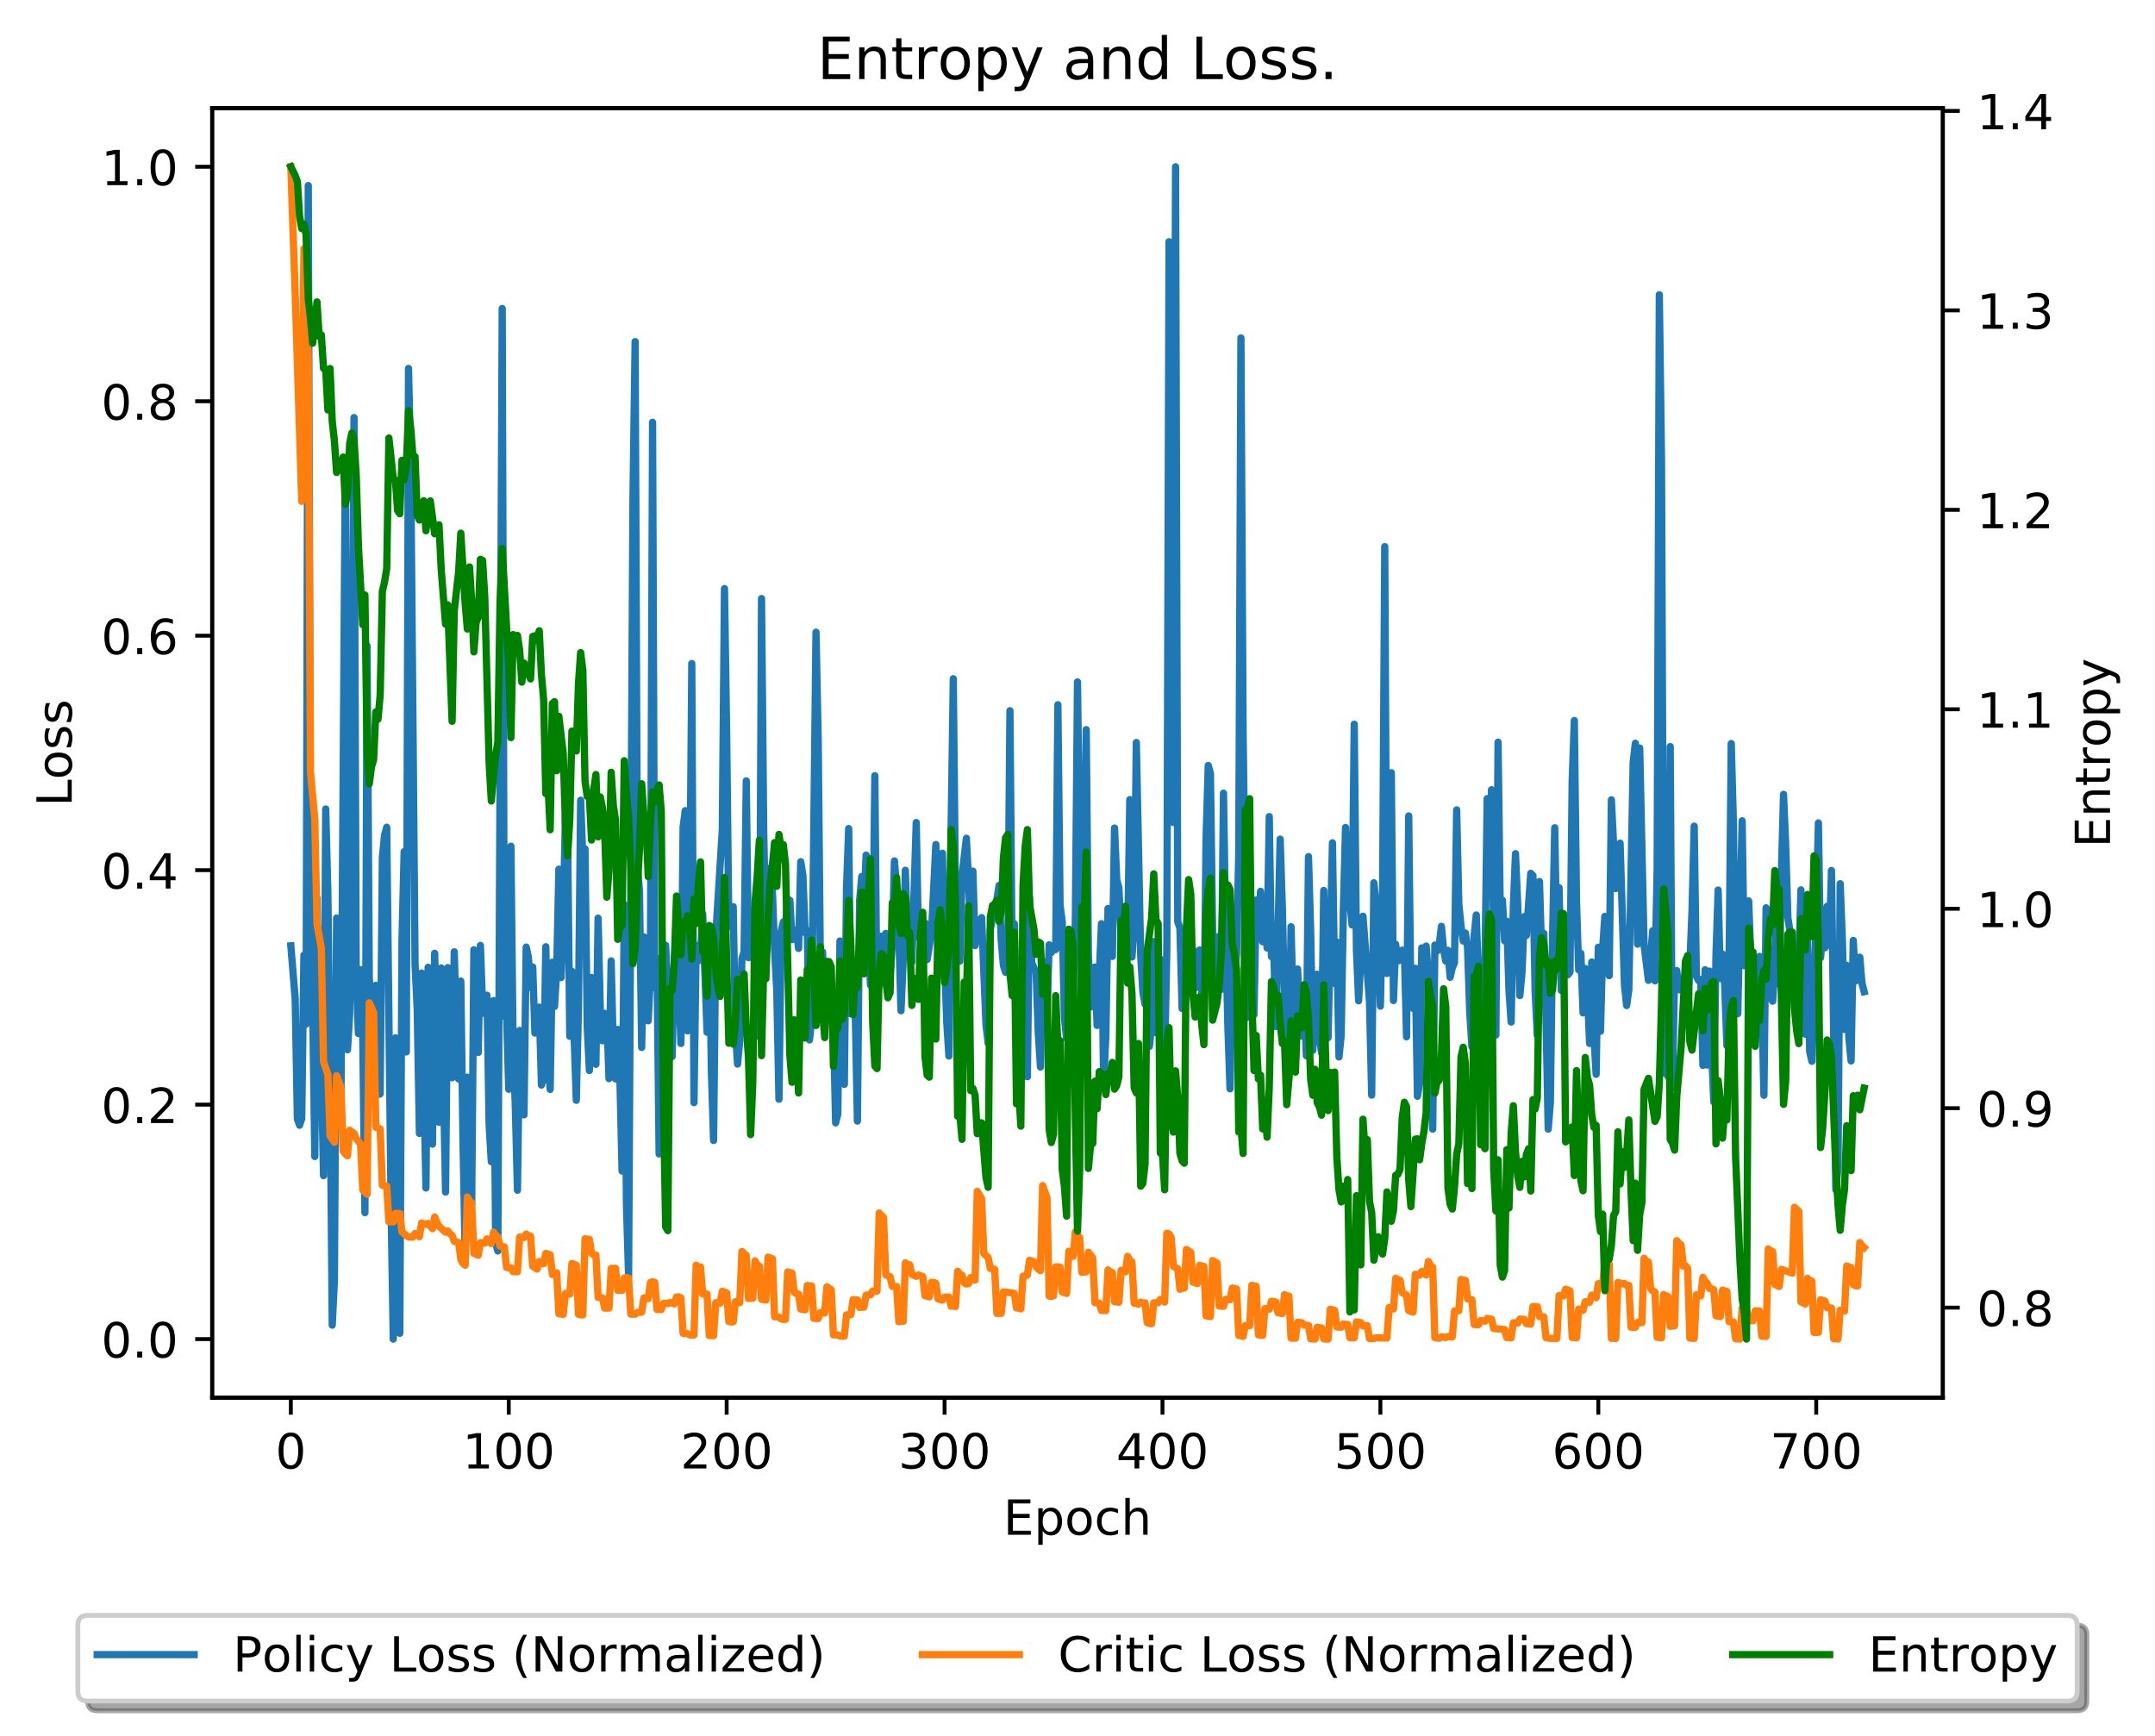 <?xml version="1.0" encoding="utf-8" standalone="no"?>
<!DOCTYPE svg PUBLIC "-//W3C//DTD SVG 1.1//EN"
  "http://www.w3.org/Graphics/SVG/1.1/DTD/svg11.dtd">
<!-- Created with matplotlib (https://matplotlib.org/) -->
<svg height="358.225pt" version="1.1" viewBox="0 0 444.683 358.225" width="444.683pt" xmlns="http://www.w3.org/2000/svg" xmlns:xlink="http://www.w3.org/1999/xlink">
 <defs>
  <style type="text/css">
*{stroke-linecap:butt;stroke-linejoin:round;}
  </style>
 </defs>
 <g id="figure_1">
  <g id="patch_1">
   <path d="M 0 358.225 
L 444.683 358.225 
L 444.683 0 
L 0 0 
z
" style="fill:#ffffff;"/>
  </g>
  <g id="axes_1">
   <g id="patch_2">
    <path d="M 43.781 288.43 
L 400.901 288.43 
L 400.901 22.318 
L 43.781 22.318 
z
" style="fill:#ffffff;"/>
   </g>
   <g id="matplotlib.axis_1">
    <g id="xtick_1">
     <g id="line2d_1">
      <defs>
       <path d="M 0 0 
L 0 3.5 
" id="me7fd62b6b0" style="stroke:#000000;stroke-width:0.8;"/>
      </defs>
      <g>
       <use style="stroke:#000000;stroke-width:0.8;" x="60.014" xlink:href="#me7fd62b6b0" y="288.43"/>
      </g>
     </g>
     <g id="text_1">
      <!-- 0 -->
      <defs>
       <path d="M 31.781 66.406 
Q 24.172 66.406 20.328 58.906 
Q 16.5 51.422 16.5 36.375 
Q 16.5 21.391 20.328 13.891 
Q 24.172 6.391 31.781 6.391 
Q 39.453 6.391 43.281 13.891 
Q 47.125 21.391 47.125 36.375 
Q 47.125 51.422 43.281 58.906 
Q 39.453 66.406 31.781 66.406 
z
M 31.781 74.219 
Q 44.047 74.219 50.516 64.516 
Q 56.984 54.828 56.984 36.375 
Q 56.984 17.969 50.516 8.266 
Q 44.047 -1.422 31.781 -1.422 
Q 19.531 -1.422 13.062 8.266 
Q 6.594 17.969 6.594 36.375 
Q 6.594 54.828 13.062 64.516 
Q 19.531 74.219 31.781 74.219 
z
" id="DejaVuSans-48"/>
      </defs>
      <g transform="translate(56.833 303.029)scale(0.1 -0.1)">
       <use xlink:href="#DejaVuSans-48"/>
      </g>
     </g>
    </g>
    <g id="xtick_2">
     <g id="line2d_2">
      <g>
       <use style="stroke:#000000;stroke-width:0.8;" x="104.98" xlink:href="#me7fd62b6b0" y="288.43"/>
      </g>
     </g>
     <g id="text_2">
      <!-- 100 -->
      <defs>
       <path d="M 12.406 8.297 
L 28.516 8.297 
L 28.516 63.922 
L 10.984 60.406 
L 10.984 69.391 
L 28.422 72.906 
L 38.281 72.906 
L 38.281 8.297 
L 54.391 8.297 
L 54.391 0 
L 12.406 0 
z
" id="DejaVuSans-49"/>
      </defs>
      <g transform="translate(95.436 303.029)scale(0.1 -0.1)">
       <use xlink:href="#DejaVuSans-49"/>
       <use x="63.623" xlink:href="#DejaVuSans-48"/>
       <use x="127.246" xlink:href="#DejaVuSans-48"/>
      </g>
     </g>
    </g>
    <g id="xtick_3">
     <g id="line2d_3">
      <g>
       <use style="stroke:#000000;stroke-width:0.8;" x="149.946" xlink:href="#me7fd62b6b0" y="288.43"/>
      </g>
     </g>
     <g id="text_3">
      <!-- 200 -->
      <defs>
       <path d="M 19.188 8.297 
L 53.609 8.297 
L 53.609 0 
L 7.328 0 
L 7.328 8.297 
Q 12.938 14.109 22.625 23.891 
Q 32.328 33.688 34.812 36.531 
Q 39.547 41.844 41.422 45.531 
Q 43.312 49.219 43.312 52.781 
Q 43.312 58.594 39.234 62.25 
Q 35.156 65.922 28.609 65.922 
Q 23.969 65.922 18.812 64.312 
Q 13.672 62.703 7.812 59.422 
L 7.812 69.391 
Q 13.766 71.781 18.938 73 
Q 24.125 74.219 28.422 74.219 
Q 39.75 74.219 46.484 68.547 
Q 53.219 62.891 53.219 53.422 
Q 53.219 48.922 51.531 44.891 
Q 49.859 40.875 45.406 35.406 
Q 44.188 33.984 37.641 27.219 
Q 31.109 20.453 19.188 8.297 
z
" id="DejaVuSans-50"/>
      </defs>
      <g transform="translate(140.402 303.029)scale(0.1 -0.1)">
       <use xlink:href="#DejaVuSans-50"/>
       <use x="63.623" xlink:href="#DejaVuSans-48"/>
       <use x="127.246" xlink:href="#DejaVuSans-48"/>
      </g>
     </g>
    </g>
    <g id="xtick_4">
     <g id="line2d_4">
      <g>
       <use style="stroke:#000000;stroke-width:0.8;" x="194.912" xlink:href="#me7fd62b6b0" y="288.43"/>
      </g>
     </g>
     <g id="text_4">
      <!-- 300 -->
      <defs>
       <path d="M 40.578 39.312 
Q 47.656 37.797 51.625 33 
Q 55.609 28.219 55.609 21.188 
Q 55.609 10.406 48.188 4.484 
Q 40.766 -1.422 27.094 -1.422 
Q 22.516 -1.422 17.656 -0.516 
Q 12.797 0.391 7.625 2.203 
L 7.625 11.719 
Q 11.719 9.328 16.594 8.109 
Q 21.484 6.891 26.812 6.891 
Q 36.078 6.891 40.938 10.547 
Q 45.797 14.203 45.797 21.188 
Q 45.797 27.641 41.281 31.266 
Q 36.766 34.906 28.719 34.906 
L 20.219 34.906 
L 20.219 43.016 
L 29.109 43.016 
Q 36.375 43.016 40.234 45.922 
Q 44.094 48.828 44.094 54.297 
Q 44.094 59.906 40.109 62.906 
Q 36.141 65.922 28.719 65.922 
Q 24.656 65.922 20.016 65.031 
Q 15.375 64.156 9.812 62.312 
L 9.812 71.094 
Q 15.438 72.656 20.344 73.438 
Q 25.25 74.219 29.594 74.219 
Q 40.828 74.219 47.359 69.109 
Q 53.906 64.016 53.906 55.328 
Q 53.906 49.266 50.438 45.094 
Q 46.969 40.922 40.578 39.312 
z
" id="DejaVuSans-51"/>
      </defs>
      <g transform="translate(185.368 303.029)scale(0.1 -0.1)">
       <use xlink:href="#DejaVuSans-51"/>
       <use x="63.623" xlink:href="#DejaVuSans-48"/>
       <use x="127.246" xlink:href="#DejaVuSans-48"/>
      </g>
     </g>
    </g>
    <g id="xtick_5">
     <g id="line2d_5">
      <g>
       <use style="stroke:#000000;stroke-width:0.8;" x="239.878" xlink:href="#me7fd62b6b0" y="288.43"/>
      </g>
     </g>
     <g id="text_5">
      <!-- 400 -->
      <defs>
       <path d="M 37.797 64.312 
L 12.891 25.391 
L 37.797 25.391 
z
M 35.203 72.906 
L 47.609 72.906 
L 47.609 25.391 
L 58.016 25.391 
L 58.016 17.188 
L 47.609 17.188 
L 47.609 0 
L 37.797 0 
L 37.797 17.188 
L 4.891 17.188 
L 4.891 26.703 
z
" id="DejaVuSans-52"/>
      </defs>
      <g transform="translate(230.334 303.029)scale(0.1 -0.1)">
       <use xlink:href="#DejaVuSans-52"/>
       <use x="63.623" xlink:href="#DejaVuSans-48"/>
       <use x="127.246" xlink:href="#DejaVuSans-48"/>
      </g>
     </g>
    </g>
    <g id="xtick_6">
     <g id="line2d_6">
      <g>
       <use style="stroke:#000000;stroke-width:0.8;" x="284.844" xlink:href="#me7fd62b6b0" y="288.43"/>
      </g>
     </g>
     <g id="text_6">
      <!-- 500 -->
      <defs>
       <path d="M 10.797 72.906 
L 49.516 72.906 
L 49.516 64.594 
L 19.828 64.594 
L 19.828 46.734 
Q 21.969 47.469 24.109 47.828 
Q 26.266 48.188 28.422 48.188 
Q 40.625 48.188 47.75 41.5 
Q 54.891 34.812 54.891 23.391 
Q 54.891 11.625 47.562 5.094 
Q 40.234 -1.422 26.906 -1.422 
Q 22.312 -1.422 17.547 -0.641 
Q 12.797 0.141 7.719 1.703 
L 7.719 11.625 
Q 12.109 9.234 16.797 8.062 
Q 21.484 6.891 26.703 6.891 
Q 35.156 6.891 40.078 11.328 
Q 45.016 15.766 45.016 23.391 
Q 45.016 31 40.078 35.438 
Q 35.156 39.891 26.703 39.891 
Q 22.75 39.891 18.812 39.016 
Q 14.891 38.141 10.797 36.281 
z
" id="DejaVuSans-53"/>
      </defs>
      <g transform="translate(275.3 303.029)scale(0.1 -0.1)">
       <use xlink:href="#DejaVuSans-53"/>
       <use x="63.623" xlink:href="#DejaVuSans-48"/>
       <use x="127.246" xlink:href="#DejaVuSans-48"/>
      </g>
     </g>
    </g>
    <g id="xtick_7">
     <g id="line2d_7">
      <g>
       <use style="stroke:#000000;stroke-width:0.8;" x="329.81" xlink:href="#me7fd62b6b0" y="288.43"/>
      </g>
     </g>
     <g id="text_7">
      <!-- 600 -->
      <defs>
       <path d="M 33.016 40.375 
Q 26.375 40.375 22.484 35.828 
Q 18.609 31.297 18.609 23.391 
Q 18.609 15.531 22.484 10.953 
Q 26.375 6.391 33.016 6.391 
Q 39.656 6.391 43.531 10.953 
Q 47.406 15.531 47.406 23.391 
Q 47.406 31.297 43.531 35.828 
Q 39.656 40.375 33.016 40.375 
z
M 52.594 71.297 
L 52.594 62.312 
Q 48.875 64.062 45.094 64.984 
Q 41.312 65.922 37.594 65.922 
Q 27.828 65.922 22.672 59.328 
Q 17.531 52.734 16.797 39.406 
Q 19.672 43.656 24.016 45.922 
Q 28.375 48.188 33.594 48.188 
Q 44.578 48.188 50.953 41.516 
Q 57.328 34.859 57.328 23.391 
Q 57.328 12.156 50.688 5.359 
Q 44.047 -1.422 33.016 -1.422 
Q 20.359 -1.422 13.672 8.266 
Q 6.984 17.969 6.984 36.375 
Q 6.984 53.656 15.188 63.938 
Q 23.391 74.219 37.203 74.219 
Q 40.922 74.219 44.703 73.484 
Q 48.484 72.75 52.594 71.297 
z
" id="DejaVuSans-54"/>
      </defs>
      <g transform="translate(320.266 303.029)scale(0.1 -0.1)">
       <use xlink:href="#DejaVuSans-54"/>
       <use x="63.623" xlink:href="#DejaVuSans-48"/>
       <use x="127.246" xlink:href="#DejaVuSans-48"/>
      </g>
     </g>
    </g>
    <g id="xtick_8">
     <g id="line2d_8">
      <g>
       <use style="stroke:#000000;stroke-width:0.8;" x="374.776" xlink:href="#me7fd62b6b0" y="288.43"/>
      </g>
     </g>
     <g id="text_8">
      <!-- 700 -->
      <defs>
       <path d="M 8.203 72.906 
L 55.078 72.906 
L 55.078 68.703 
L 28.609 0 
L 18.312 0 
L 43.219 64.594 
L 8.203 64.594 
z
" id="DejaVuSans-55"/>
      </defs>
      <g transform="translate(365.232 303.029)scale(0.1 -0.1)">
       <use xlink:href="#DejaVuSans-55"/>
       <use x="63.623" xlink:href="#DejaVuSans-48"/>
       <use x="127.246" xlink:href="#DejaVuSans-48"/>
      </g>
     </g>
    </g>
    <g id="text_9">
     <!-- Epoch -->
     <defs>
      <path d="M 9.812 72.906 
L 55.906 72.906 
L 55.906 64.594 
L 19.672 64.594 
L 19.672 43.016 
L 54.391 43.016 
L 54.391 34.719 
L 19.672 34.719 
L 19.672 8.297 
L 56.781 8.297 
L 56.781 0 
L 9.812 0 
z
" id="DejaVuSans-69"/>
      <path d="M 18.109 8.203 
L 18.109 -20.797 
L 9.078 -20.797 
L 9.078 54.688 
L 18.109 54.688 
L 18.109 46.391 
Q 20.953 51.266 25.266 53.625 
Q 29.594 56 35.594 56 
Q 45.562 56 51.781 48.094 
Q 58.016 40.188 58.016 27.297 
Q 58.016 14.406 51.781 6.484 
Q 45.562 -1.422 35.594 -1.422 
Q 29.594 -1.422 25.266 0.953 
Q 20.953 3.328 18.109 8.203 
z
M 48.688 27.297 
Q 48.688 37.203 44.609 42.844 
Q 40.531 48.484 33.406 48.484 
Q 26.266 48.484 22.188 42.844 
Q 18.109 37.203 18.109 27.297 
Q 18.109 17.391 22.188 11.75 
Q 26.266 6.109 33.406 6.109 
Q 40.531 6.109 44.609 11.75 
Q 48.688 17.391 48.688 27.297 
z
" id="DejaVuSans-112"/>
      <path d="M 30.609 48.391 
Q 23.391 48.391 19.188 42.75 
Q 14.984 37.109 14.984 27.297 
Q 14.984 17.484 19.156 11.844 
Q 23.344 6.203 30.609 6.203 
Q 37.797 6.203 41.984 11.859 
Q 46.188 17.531 46.188 27.297 
Q 46.188 37.016 41.984 42.703 
Q 37.797 48.391 30.609 48.391 
z
M 30.609 56 
Q 42.328 56 49.016 48.375 
Q 55.719 40.766 55.719 27.297 
Q 55.719 13.875 49.016 6.219 
Q 42.328 -1.422 30.609 -1.422 
Q 18.844 -1.422 12.172 6.219 
Q 5.516 13.875 5.516 27.297 
Q 5.516 40.766 12.172 48.375 
Q 18.844 56 30.609 56 
z
" id="DejaVuSans-111"/>
      <path d="M 48.781 52.594 
L 48.781 44.188 
Q 44.969 46.297 41.141 47.344 
Q 37.312 48.391 33.406 48.391 
Q 24.656 48.391 19.812 42.844 
Q 14.984 37.312 14.984 27.297 
Q 14.984 17.281 19.812 11.734 
Q 24.656 6.203 33.406 6.203 
Q 37.312 6.203 41.141 7.25 
Q 44.969 8.297 48.781 10.406 
L 48.781 2.094 
Q 45.016 0.344 40.984 -0.531 
Q 36.969 -1.422 32.422 -1.422 
Q 20.062 -1.422 12.781 6.344 
Q 5.516 14.109 5.516 27.297 
Q 5.516 40.672 12.859 48.328 
Q 20.219 56 33.016 56 
Q 37.156 56 41.109 55.141 
Q 45.062 54.297 48.781 52.594 
z
" id="DejaVuSans-99"/>
      <path d="M 54.891 33.016 
L 54.891 0 
L 45.906 0 
L 45.906 32.719 
Q 45.906 40.484 42.875 44.328 
Q 39.844 48.188 33.797 48.188 
Q 26.516 48.188 22.312 43.547 
Q 18.109 38.922 18.109 30.906 
L 18.109 0 
L 9.078 0 
L 9.078 75.984 
L 18.109 75.984 
L 18.109 46.188 
Q 21.344 51.125 25.703 53.562 
Q 30.078 56 35.797 56 
Q 45.219 56 50.047 50.172 
Q 54.891 44.344 54.891 33.016 
z
" id="DejaVuSans-104"/>
     </defs>
     <g transform="translate(207.03 316.707)scale(0.1 -0.1)">
      <use xlink:href="#DejaVuSans-69"/>
      <use x="63.184" xlink:href="#DejaVuSans-112"/>
      <use x="126.66" xlink:href="#DejaVuSans-111"/>
      <use x="187.842" xlink:href="#DejaVuSans-99"/>
      <use x="242.822" xlink:href="#DejaVuSans-104"/>
     </g>
    </g>
   </g>
   <g id="matplotlib.axis_2">
    <g id="ytick_1">
     <g id="line2d_9">
      <defs>
       <path d="M 0 0 
L -3.5 0 
" id="m465df155cc" style="stroke:#000000;stroke-width:0.8;"/>
      </defs>
      <g>
       <use style="stroke:#000000;stroke-width:0.8;" x="43.781" xlink:href="#m465df155cc" y="276.334"/>
      </g>
     </g>
     <g id="text_10">
      <!-- 0.0 -->
      <defs>
       <path d="M 10.688 12.406 
L 21 12.406 
L 21 0 
L 10.688 0 
z
" id="DejaVuSans-46"/>
      </defs>
      <g transform="translate(20.878 280.133)scale(0.1 -0.1)">
       <use xlink:href="#DejaVuSans-48"/>
       <use x="63.623" xlink:href="#DejaVuSans-46"/>
       <use x="95.41" xlink:href="#DejaVuSans-48"/>
      </g>
     </g>
    </g>
    <g id="ytick_2">
     <g id="line2d_10">
      <g>
       <use style="stroke:#000000;stroke-width:0.8;" x="43.781" xlink:href="#m465df155cc" y="227.95"/>
      </g>
     </g>
     <g id="text_11">
      <!-- 0.2 -->
      <g transform="translate(20.878 231.749)scale(0.1 -0.1)">
       <use xlink:href="#DejaVuSans-48"/>
       <use x="63.623" xlink:href="#DejaVuSans-46"/>
       <use x="95.41" xlink:href="#DejaVuSans-50"/>
      </g>
     </g>
    </g>
    <g id="ytick_3">
     <g id="line2d_11">
      <g>
       <use style="stroke:#000000;stroke-width:0.8;" x="43.781" xlink:href="#m465df155cc" y="179.566"/>
      </g>
     </g>
     <g id="text_12">
      <!-- 0.4 -->
      <g transform="translate(20.878 183.365)scale(0.1 -0.1)">
       <use xlink:href="#DejaVuSans-48"/>
       <use x="63.623" xlink:href="#DejaVuSans-46"/>
       <use x="95.41" xlink:href="#DejaVuSans-52"/>
      </g>
     </g>
    </g>
    <g id="ytick_4">
     <g id="line2d_12">
      <g>
       <use style="stroke:#000000;stroke-width:0.8;" x="43.781" xlink:href="#m465df155cc" y="131.182"/>
      </g>
     </g>
     <g id="text_13">
      <!-- 0.6 -->
      <g transform="translate(20.878 134.981)scale(0.1 -0.1)">
       <use xlink:href="#DejaVuSans-48"/>
       <use x="63.623" xlink:href="#DejaVuSans-46"/>
       <use x="95.41" xlink:href="#DejaVuSans-54"/>
      </g>
     </g>
    </g>
    <g id="ytick_5">
     <g id="line2d_13">
      <g>
       <use style="stroke:#000000;stroke-width:0.8;" x="43.781" xlink:href="#m465df155cc" y="82.798"/>
      </g>
     </g>
     <g id="text_14">
      <!-- 0.8 -->
      <defs>
       <path d="M 31.781 34.625 
Q 24.75 34.625 20.719 30.859 
Q 16.703 27.094 16.703 20.516 
Q 16.703 13.922 20.719 10.156 
Q 24.75 6.391 31.781 6.391 
Q 38.812 6.391 42.859 10.172 
Q 46.922 13.969 46.922 20.516 
Q 46.922 27.094 42.891 30.859 
Q 38.875 34.625 31.781 34.625 
z
M 21.922 38.812 
Q 15.578 40.375 12.031 44.719 
Q 8.5 49.078 8.5 55.328 
Q 8.5 64.062 14.719 69.141 
Q 20.953 74.219 31.781 74.219 
Q 42.672 74.219 48.875 69.141 
Q 55.078 64.062 55.078 55.328 
Q 55.078 49.078 51.531 44.719 
Q 48 40.375 41.703 38.812 
Q 48.828 37.156 52.797 32.312 
Q 56.781 27.484 56.781 20.516 
Q 56.781 9.906 50.312 4.234 
Q 43.844 -1.422 31.781 -1.422 
Q 19.734 -1.422 13.25 4.234 
Q 6.781 9.906 6.781 20.516 
Q 6.781 27.484 10.781 32.312 
Q 14.797 37.156 21.922 38.812 
z
M 18.312 54.391 
Q 18.312 48.734 21.844 45.562 
Q 25.391 42.391 31.781 42.391 
Q 38.141 42.391 41.719 45.562 
Q 45.312 48.734 45.312 54.391 
Q 45.312 60.062 41.719 63.234 
Q 38.141 66.406 31.781 66.406 
Q 25.391 66.406 21.844 63.234 
Q 18.312 60.062 18.312 54.391 
z
" id="DejaVuSans-56"/>
      </defs>
      <g transform="translate(20.878 86.597)scale(0.1 -0.1)">
       <use xlink:href="#DejaVuSans-48"/>
       <use x="63.623" xlink:href="#DejaVuSans-46"/>
       <use x="95.41" xlink:href="#DejaVuSans-56"/>
      </g>
     </g>
    </g>
    <g id="ytick_6">
     <g id="line2d_14">
      <g>
       <use style="stroke:#000000;stroke-width:0.8;" x="43.781" xlink:href="#m465df155cc" y="34.414"/>
      </g>
     </g>
     <g id="text_15">
      <!-- 1.0 -->
      <g transform="translate(20.878 38.213)scale(0.1 -0.1)">
       <use xlink:href="#DejaVuSans-49"/>
       <use x="63.623" xlink:href="#DejaVuSans-46"/>
       <use x="95.41" xlink:href="#DejaVuSans-48"/>
      </g>
     </g>
    </g>
    <g id="text_16">
     <!-- Loss -->
     <defs>
      <path d="M 9.812 72.906 
L 19.672 72.906 
L 19.672 8.297 
L 55.172 8.297 
L 55.172 0 
L 9.812 0 
z
" id="DejaVuSans-76"/>
      <path d="M 44.281 53.078 
L 44.281 44.578 
Q 40.484 46.531 36.375 47.5 
Q 32.281 48.484 27.875 48.484 
Q 21.188 48.484 17.844 46.438 
Q 14.5 44.391 14.5 40.281 
Q 14.5 37.156 16.891 35.375 
Q 19.281 33.594 26.516 31.984 
L 29.594 31.297 
Q 39.156 29.25 43.188 25.516 
Q 47.219 21.781 47.219 15.094 
Q 47.219 7.469 41.188 3.016 
Q 35.156 -1.422 24.609 -1.422 
Q 20.219 -1.422 15.453 -0.562 
Q 10.688 0.297 5.422 2 
L 5.422 11.281 
Q 10.406 8.688 15.234 7.391 
Q 20.062 6.109 24.812 6.109 
Q 31.156 6.109 34.562 8.281 
Q 37.984 10.453 37.984 14.406 
Q 37.984 18.062 35.516 20.016 
Q 33.062 21.969 24.703 23.781 
L 21.578 24.516 
Q 13.234 26.266 9.516 29.906 
Q 5.812 33.547 5.812 39.891 
Q 5.812 47.609 11.281 51.797 
Q 16.75 56 26.812 56 
Q 31.781 56 36.172 55.266 
Q 40.578 54.547 44.281 53.078 
z
" id="DejaVuSans-115"/>
     </defs>
     <g transform="translate(14.798 166.428)rotate(-90)scale(0.1 -0.1)">
      <use xlink:href="#DejaVuSans-76"/>
      <use x="55.697" xlink:href="#DejaVuSans-111"/>
      <use x="116.879" xlink:href="#DejaVuSans-115"/>
      <use x="168.979" xlink:href="#DejaVuSans-115"/>
     </g>
    </g>
   </g>
   <g id="line2d_15">
    <path clip-path="url(#pe6a8048041)" d="M 60.014 195.176 
L 60.913 206.099 
L 61.363 230.926 
L 61.813 232.201 
L 62.262 230.838 
L 62.712 197.089 
L 63.162 211.343 
L 63.611 38.289 
L 64.061 175.604 
L 64.96 238.654 
L 65.41 185.314 
L 65.86 219.967 
L 66.309 220.411 
L 66.759 242.596 
L 67.209 166.942 
L 67.658 184.36 
L 68.108 222.469 
L 68.558 273.455 
L 69.007 264.154 
L 69.457 189.445 
L 69.906 214.521 
L 70.356 227.558 
L 71.255 94.422 
L 71.705 216.625 
L 72.155 209.262 
L 73.054 86.168 
L 73.504 201.414 
L 73.953 213.28 
L 74.403 200.105 
L 74.853 213.688 
L 75.302 250.244 
L 75.752 133.286 
L 76.202 201.818 
L 76.651 208.209 
L 77.101 204.109 
L 77.551 203.327 
L 78 225.85 
L 78.45 225.732 
L 78.9 176.958 
L 79.349 172.385 
L 79.799 170.71 
L 80.698 248.954 
L 81.148 276.334 
L 81.598 214.166 
L 82.047 253.987 
L 82.497 275.131 
L 82.947 194.299 
L 83.396 175.748 
L 83.846 217.073 
L 84.296 76.033 
L 84.745 95.189 
L 85.645 198.883 
L 86.094 208.451 
L 86.544 233.884 
L 86.994 200.78 
L 87.893 245.151 
L 88.343 199.605 
L 89.242 236.093 
L 89.692 196.715 
L 90.591 231.585 
L 91.041 199.746 
L 91.94 245.988 
L 92.389 199.678 
L 92.839 212.726 
L 93.289 222.406 
L 93.738 196.415 
L 94.188 212.221 
L 94.638 222.66 
L 95.087 202.445 
L 95.537 235.32 
L 95.987 258.819 
L 96.436 222.29 
L 96.886 244.546 
L 97.336 248.412 
L 97.785 195.988 
L 98.235 212.368 
L 98.685 217.176 
L 99.134 195.096 
L 99.584 207.83 
L 100.034 209.174 
L 100.483 205.373 
L 100.933 232.235 
L 101.383 239.723 
L 101.832 206.481 
L 102.282 256.595 
L 102.732 258.15 
L 103.631 63.666 
L 104.081 209.733 
L 104.53 209.329 
L 104.98 224.781 
L 105.43 174.618 
L 105.879 216.148 
L 106.329 228.188 
L 106.779 245.617 
L 107.228 212.645 
L 107.678 229.18 
L 108.128 230.056 
L 108.577 195.44 
L 109.027 197.488 
L 109.477 203.782 
L 109.926 199.529 
L 110.376 213.177 
L 110.826 211.049 
L 111.275 207.829 
L 111.725 223.912 
L 112.175 222.466 
L 112.624 195.369 
L 113.074 218.182 
L 113.524 224.807 
L 113.973 198.56 
L 114.423 207.703 
L 114.873 200.23 
L 115.322 179.362 
L 115.772 201.733 
L 116.221 190.078 
L 116.671 168.235 
L 117.121 171.891 
L 117.57 213.847 
L 118.02 200.434 
L 118.919 227.056 
L 119.369 207.87 
L 119.819 165.135 
L 120.268 177.376 
L 120.718 175.167 
L 121.168 211.74 
L 121.617 220.907 
L 122.067 201.703 
L 122.517 218.693 
L 122.966 219.616 
L 123.416 189.468 
L 123.866 208.268 
L 124.315 214.776 
L 124.765 209.103 
L 125.215 209.698 
L 125.664 222.59 
L 126.114 198.283 
L 126.564 217.167 
L 127.013 222.639 
L 127.463 212.433 
L 127.913 222.452 
L 128.362 241.654 
L 128.812 186.702 
L 129.262 248.226 
L 129.711 263.488 
L 130.611 102.932 
L 131.06 70.491 
L 131.51 178.538 
L 131.96 183.866 
L 132.409 216.151 
L 132.859 193.334 
L 133.309 193.678 
L 133.758 210.652 
L 134.208 201.061 
L 134.658 87.147 
L 135.107 203.782 
L 135.557 197.749 
L 136.007 238.115 
L 136.456 220.74 
L 136.906 196.445 
L 137.356 195.075 
L 137.805 205.497 
L 138.255 200.563 
L 138.704 218.029 
L 139.154 198.167 
L 139.604 191.333 
L 140.053 201.36 
L 140.503 215.332 
L 140.953 170.73 
L 141.402 167.281 
L 141.852 212.736 
L 142.302 190.815 
L 142.751 136.928 
L 143.201 227.532 
L 143.651 195.053 
L 144.1 198.269 
L 144.55 197.458 
L 145 188.597 
L 145.899 213.014 
L 146.349 191.396 
L 146.798 221.066 
L 147.248 235.338 
L 147.698 192.995 
L 149.047 171.273 
L 149.496 121.451 
L 149.946 151.405 
L 150.396 191.152 
L 150.845 189.851 
L 151.295 187.098 
L 151.745 212.606 
L 152.194 219.584 
L 152.644 214.75 
L 153.094 197.823 
L 153.543 196.389 
L 153.993 161.137 
L 154.443 197.621 
L 154.892 187.948 
L 155.342 188.608 
L 155.792 202.761 
L 156.241 209.622 
L 156.691 213.947 
L 157.141 123.516 
L 157.59 171.333 
L 158.04 194.069 
L 158.49 179.205 
L 158.939 182.078 
L 159.389 183.9 
L 159.839 196.061 
L 160.288 204.483 
L 160.738 226.84 
L 161.187 192.248 
L 161.637 190.251 
L 162.087 191.113 
L 162.536 185.502 
L 162.986 185.807 
L 163.436 193.9 
L 164.335 191.874 
L 164.785 195.709 
L 165.234 177.816 
L 165.684 180.675 
L 166.134 192.486 
L 166.583 192.033 
L 167.033 214.607 
L 167.483 210.516 
L 168.382 130.461 
L 168.832 152.472 
L 169.281 198.9 
L 169.731 196.437 
L 170.181 210.464 
L 170.63 203.87 
L 171.08 210.426 
L 171.53 207.901 
L 171.979 211.58 
L 172.429 231.708 
L 172.879 229.933 
L 173.328 194.18 
L 173.778 218.62 
L 174.228 223.759 
L 174.677 183.326 
L 175.127 170.981 
L 175.577 209.223 
L 176.026 205.633 
L 176.476 208.725 
L 176.926 231.341 
L 177.375 185.84 
L 177.825 180.876 
L 178.275 186.97 
L 178.724 176.455 
L 179.174 193.386 
L 179.624 203.288 
L 180.073 199.894 
L 180.523 160.069 
L 180.973 210.239 
L 181.422 199.402 
L 181.872 193.191 
L 182.322 202.813 
L 182.771 192.623 
L 183.67 201.367 
L 184.12 194.818 
L 184.57 177.657 
L 185.019 183.444 
L 185.469 192.722 
L 185.919 208.58 
L 186.368 198.168 
L 186.818 179.596 
L 187.268 194.034 
L 187.717 195.875 
L 188.167 198.536 
L 189.066 169.737 
L 189.516 193.444 
L 189.966 190.104 
L 190.415 192.874 
L 190.865 190.422 
L 191.315 198.02 
L 192.214 192.387 
L 193.113 174.271 
L 193.563 197.155 
L 194.013 183.676 
L 194.462 176.068 
L 194.912 198.128 
L 195.362 210.897 
L 195.811 217.924 
L 196.261 170.917 
L 196.711 140.059 
L 197.16 184.391 
L 197.61 196.014 
L 198.06 198.344 
L 198.509 180.794 
L 199.409 172.985 
L 199.858 181.696 
L 200.308 192.867 
L 200.758 179.768 
L 201.207 195.13 
L 201.657 192.041 
L 202.556 189.354 
L 203.456 211.429 
L 203.905 215.275 
L 204.355 191.78 
L 204.805 189.305 
L 205.254 188.644 
L 206.153 182.711 
L 206.603 194.075 
L 207.053 199.225 
L 207.502 200.648 
L 207.952 197.327 
L 208.402 146.66 
L 208.851 197.981 
L 209.301 190.618 
L 209.751 208.287 
L 210.2 210.145 
L 210.65 214.151 
L 211.1 199.914 
L 211.549 198.967 
L 211.999 222.187 
L 212.449 185.239 
L 212.898 198.634 
L 213.798 200.734 
L 214.247 213.091 
L 214.697 220.188 
L 215.147 198.349 
L 215.596 204.81 
L 216.046 209.332 
L 216.496 194.965 
L 216.945 196.547 
L 217.395 195.673 
L 217.845 195.955 
L 218.294 145.432 
L 218.744 186.817 
L 219.194 190.168 
L 219.643 210.071 
L 220.093 214.293 
L 220.543 195.542 
L 220.992 206.556 
L 221.442 204.362 
L 221.892 190.287 
L 222.341 140.727 
L 222.791 177.47 
L 223.241 202.625 
L 223.69 186.449 
L 224.14 150.569 
L 224.59 196.987 
L 225.039 207.815 
L 225.489 205.583 
L 225.939 199.565 
L 226.388 211.601 
L 227.288 190.611 
L 227.737 223.657 
L 228.187 213.886 
L 228.636 187.47 
L 229.536 197.358 
L 229.985 170.874 
L 230.435 181.543 
L 230.885 183.253 
L 231.334 192.874 
L 231.784 193.423 
L 232.234 198.823 
L 232.683 194.95 
L 233.133 165.001 
L 233.583 197.486 
L 234.032 190.859 
L 234.482 153.22 
L 235.381 197.213 
L 235.831 204.736 
L 236.281 207.242 
L 236.73 197.778 
L 237.18 215.93 
L 237.63 211.606 
L 238.079 194.304 
L 238.529 213.111 
L 239.428 197.945 
L 239.878 213.734 
L 240.328 218.145 
L 240.777 195.849 
L 241.227 49.882 
L 241.677 75.423 
L 242.126 169.722 
L 242.576 34.414 
L 243.026 190.201 
L 243.475 191.537 
L 243.925 208.121 
L 244.375 198.8 
L 244.824 195.515 
L 245.274 194.874 
L 245.724 195.592 
L 246.173 196.022 
L 246.623 203.883 
L 247.073 198.765 
L 247.522 196.035 
L 248.422 213.209 
L 248.871 173.086 
L 249.321 157.956 
L 249.771 159.602 
L 250.22 191.973 
L 251.119 203.359 
L 251.569 193.221 
L 252.019 204.165 
L 252.468 163.683 
L 252.918 191.949 
L 253.368 211.766 
L 253.817 224.688 
L 254.267 196.027 
L 254.717 201.634 
L 255.166 196.877 
L 255.616 176.116 
L 256.066 69.733 
L 256.515 151.228 
L 256.965 186.292 
L 257.415 209.939 
L 258.314 197.357 
L 258.764 209.379 
L 259.213 185.729 
L 259.663 190.599 
L 260.113 183.935 
L 260.562 194.337 
L 261.012 190.642 
L 261.462 195.624 
L 261.911 168.513 
L 262.361 197.421 
L 262.811 194.689 
L 263.26 211.841 
L 264.16 173.164 
L 264.609 187.168 
L 265.059 206.322 
L 265.509 216.378 
L 265.958 222.266 
L 266.408 191.235 
L 266.858 208.213 
L 267.307 218.663 
L 267.757 199.957 
L 268.207 210.557 
L 268.656 213.803 
L 269.106 203.326 
L 269.556 217.856 
L 270.005 176.771 
L 270.455 192.08 
L 270.905 216.746 
L 271.354 206.05 
L 271.804 201.044 
L 272.254 213.763 
L 272.703 217.304 
L 273.153 183.757 
L 273.602 208.242 
L 274.052 214.134 
L 274.951 173.926 
L 275.401 202.955 
L 275.851 194.401 
L 276.3 218.111 
L 276.75 213.684 
L 277.2 187.848 
L 277.649 170.756 
L 278.099 181.191 
L 278.998 190.865 
L 279.448 149.447 
L 279.898 195.935 
L 280.347 206.522 
L 281.247 189.063 
L 282.596 206.744 
L 283.045 225.995 
L 283.495 182.175 
L 283.945 186.318 
L 284.394 193.617 
L 284.844 207.618 
L 285.294 184.824 
L 285.743 112.795 
L 286.193 200.88 
L 286.643 199.369 
L 287.092 159.456 
L 287.542 206.46 
L 287.992 194.87 
L 288.441 198.3 
L 288.891 198.125 
L 289.341 196.073 
L 289.79 196.16 
L 290.24 213.957 
L 290.69 168.376 
L 291.139 206.571 
L 291.589 208.085 
L 292.039 199.8 
L 292.488 226.217 
L 292.938 223.519 
L 293.388 195.604 
L 293.837 196.612 
L 294.287 195.229 
L 294.737 201.018 
L 295.636 233.01 
L 296.085 195.022 
L 296.535 196.258 
L 296.985 194.964 
L 297.434 191.157 
L 297.884 195.981 
L 298.334 198.327 
L 298.783 196.113 
L 299.233 201.679 
L 299.683 199.686 
L 300.132 198.678 
L 300.582 167.127 
L 301.032 186.656 
L 301.481 191.078 
L 301.931 194.182 
L 302.381 192.542 
L 302.83 195.605 
L 303.28 208.928 
L 303.73 215.99 
L 304.179 193.212 
L 304.629 188.818 
L 305.079 202.118 
L 305.528 210.983 
L 305.978 233.32 
L 306.877 164.81 
L 307.327 178.594 
L 307.777 162.968 
L 308.226 193.068 
L 308.676 213.58 
L 309.126 153.154 
L 309.575 188.112 
L 310.025 185.764 
L 310.475 194.151 
L 310.924 190.104 
L 311.374 204.368 
L 311.824 210.903 
L 312.273 187.132 
L 312.723 176.168 
L 313.173 186.515 
L 313.622 205.442 
L 314.072 200.569 
L 314.522 189.144 
L 314.971 193.029 
L 315.871 180.223 
L 316.32 180.673 
L 316.77 204.521 
L 317.22 213.686 
L 317.669 181.905 
L 318.119 196.764 
L 318.568 192.613 
L 319.018 210.158 
L 319.468 233.002 
L 319.917 227.456 
L 320.367 194.084 
L 320.817 170.814 
L 321.266 196.039 
L 321.716 183.193 
L 322.166 204.389 
L 322.615 197.081 
L 323.515 201.177 
L 323.964 200.618 
L 324.414 161.328 
L 324.864 148.689 
L 325.313 186.095 
L 325.763 200.153 
L 326.213 196.737 
L 326.662 209.012 
L 327.112 199.868 
L 327.562 204.634 
L 328.011 215.327 
L 328.461 198.523 
L 328.911 213.852 
L 329.36 221.687 
L 329.81 195.471 
L 330.26 212.811 
L 330.709 195.758 
L 331.159 189.101 
L 331.609 192.115 
L 332.058 201.33 
L 332.508 165.044 
L 333.407 183.357 
L 333.857 177.127 
L 334.307 173.996 
L 335.206 203.27 
L 335.656 207.498 
L 336.105 204.267 
L 337.005 157.27 
L 337.454 153.377 
L 337.904 194.829 
L 338.354 154.362 
L 339.253 195.033 
L 340.152 202.296 
L 341.051 192.051 
L 341.501 202.41 
L 341.951 179.168 
L 342.4 60.825 
L 342.85 94.877 
L 343.3 207.689 
L 343.749 221.535 
L 344.199 222.091 
L 344.649 154.066 
L 345.098 224.438 
L 345.548 201.007 
L 345.998 200.285 
L 346.447 204.253 
L 346.897 203.833 
L 347.347 201.785 
L 347.796 204.532 
L 348.246 210.509 
L 349.145 187.978 
L 349.595 170.484 
L 350.045 201.434 
L 350.494 202.357 
L 350.944 202.13 
L 351.394 219.849 
L 351.843 200.121 
L 352.293 219.78 
L 352.743 200.396 
L 353.192 216.888 
L 353.642 227.396 
L 354.092 197.086 
L 354.541 183.667 
L 354.991 201.912 
L 355.441 196.886 
L 355.89 203.352 
L 356.34 215.779 
L 356.79 199.122 
L 357.239 153.433 
L 357.689 169.991 
L 358.139 207.519 
L 358.588 209.186 
L 359.488 169.38 
L 359.937 199.267 
L 360.387 197.291 
L 360.837 185.916 
L 361.286 197.544 
L 361.736 202.819 
L 362.186 200.439 
L 362.635 208.938 
L 363.085 197.35 
L 363.535 205.367 
L 363.984 226.009 
L 364.434 187.332 
L 365.333 205.771 
L 365.783 206.605 
L 366.232 199.315 
L 366.682 180.433 
L 367.132 203.079 
L 367.581 180.458 
L 368.031 163.924 
L 368.481 174.542 
L 368.93 189.329 
L 369.38 192.38 
L 369.83 199.275 
L 370.279 197.539 
L 370.729 198.379 
L 371.179 198.464 
L 371.628 183.635 
L 372.078 204.754 
L 372.528 213.434 
L 372.977 193.909 
L 373.427 217.019 
L 373.877 219.001 
L 374.326 205.607 
L 375.226 169.814 
L 375.675 197.643 
L 376.125 192.204 
L 376.575 195.585 
L 377.024 187.034 
L 377.474 195.04 
L 377.924 179.639 
L 378.823 245.525 
L 379.273 240.781 
L 379.722 182.362 
L 380.172 194.004 
L 380.622 212.435 
L 381.071 199.216 
L 381.521 214.218 
L 381.971 218.931 
L 382.42 194.06 
L 382.87 202.448 
L 383.32 197.656 
L 383.769 197.532 
L 384.219 202.903 
L 384.669 204.639 
L 384.669 204.639 
" style="fill:none;stroke:#1f77b4;stroke-linecap:square;stroke-width:1.5;"/>
   </g>
   <g id="line2d_16">
    <path clip-path="url(#pe6a8048041)" d="M 60.014 34.414 
L 60.913 60.538 
L 62.262 103.462 
L 62.712 51.33 
L 63.611 73.425 
L 64.061 159.251 
L 64.96 169.115 
L 65.41 190.667 
L 66.309 195.692 
L 66.759 219.091 
L 67.658 221.716 
L 68.108 234.37 
L 69.007 235.701 
L 69.457 221.97 
L 70.356 224.367 
L 70.806 237.543 
L 71.255 238.131 
L 71.705 238.51 
L 72.155 233.233 
L 73.054 233.892 
L 73.504 234.959 
L 74.403 236.053 
L 74.853 245.541 
L 75.752 246.435 
L 76.202 206.935 
L 77.101 208.947 
L 77.551 232.609 
L 78.45 232.972 
L 78.9 244.584 
L 79.799 244.76 
L 80.249 252.123 
L 81.148 252.145 
L 81.598 250.391 
L 82.497 250.422 
L 82.947 254.196 
L 83.846 254.983 
L 84.296 255.243 
L 85.195 255.293 
L 85.645 254.549 
L 86.094 254.774 
L 86.544 255.204 
L 86.994 252.377 
L 87.893 252.661 
L 88.343 252.458 
L 89.242 253.541 
L 89.692 251.133 
L 90.141 252.268 
L 90.591 253.031 
L 91.49 253.899 
L 91.94 254.253 
L 92.389 254.01 
L 92.839 254.611 
L 93.289 254.91 
L 93.738 256.163 
L 94.638 256.409 
L 95.087 259.888 
L 95.537 260.731 
L 95.987 261.087 
L 96.436 247.019 
L 96.886 247.833 
L 97.336 248.217 
L 97.785 258.636 
L 98.685 259.034 
L 99.134 256.424 
L 100.034 256.522 
L 100.483 255.664 
L 101.383 256.637 
L 101.832 254.273 
L 102.282 254.904 
L 102.732 255.268 
L 103.181 257.151 
L 104.081 257.295 
L 104.53 261.546 
L 104.98 261.637 
L 105.43 261.612 
L 105.879 262.419 
L 106.779 262.432 
L 107.228 255.281 
L 108.128 255.375 
L 108.577 254.656 
L 109.027 254.967 
L 109.477 255.104 
L 109.926 261.292 
L 110.826 261.88 
L 111.275 260.323 
L 111.725 260.764 
L 112.175 260.764 
L 112.624 258.649 
L 113.524 258.931 
L 113.973 263.006 
L 114.423 262.734 
L 114.873 262.637 
L 115.322 271.08 
L 116.221 271.245 
L 116.671 266.923 
L 117.121 267.051 
L 117.57 267.035 
L 118.02 260.732 
L 118.919 261.097 
L 119.369 271.225 
L 120.268 271.358 
L 120.718 255.636 
L 121.617 255.76 
L 122.067 258.639 
L 122.517 258.935 
L 122.966 258.994 
L 123.416 267.736 
L 124.315 267.82 
L 124.765 269.928 
L 125.664 269.936 
L 126.114 261.76 
L 127.013 261.724 
L 127.463 266.267 
L 128.362 266.288 
L 128.812 263.731 
L 129.262 263.613 
L 129.711 263.739 
L 130.161 271.193 
L 131.06 271.197 
L 131.51 270.844 
L 132.409 270.783 
L 132.859 267.852 
L 133.758 267.991 
L 134.208 264.67 
L 134.658 264.498 
L 135.107 264.623 
L 135.557 270.209 
L 136.456 270.238 
L 136.906 268.984 
L 137.356 268.931 
L 137.805 269.018 
L 138.255 268.771 
L 139.154 269.063 
L 139.604 267.652 
L 140.053 267.616 
L 140.503 267.842 
L 140.953 275.149 
L 141.852 275.192 
L 142.302 275.477 
L 143.201 275.493 
L 143.651 261.086 
L 144.1 261.548 
L 144.55 261.441 
L 145 267.027 
L 145.899 267.045 
L 146.349 275.591 
L 147.248 275.624 
L 147.698 268.826 
L 148.597 268.912 
L 149.047 266.467 
L 149.946 266.797 
L 150.396 272.698 
L 150.845 272.816 
L 151.295 272.767 
L 151.745 268.621 
L 152.644 268.82 
L 153.094 258.26 
L 153.993 259.075 
L 154.443 267.947 
L 155.342 267.89 
L 155.792 260.195 
L 156.241 260.973 
L 156.691 261.289 
L 157.141 268.103 
L 158.04 268.287 
L 158.49 259.416 
L 159.389 259.766 
L 159.839 271.716 
L 160.738 271.791 
L 161.187 272.161 
L 161.637 272.272 
L 162.087 272.265 
L 162.536 262.476 
L 163.436 262.736 
L 163.885 266.673 
L 164.335 266.935 
L 164.785 267.059 
L 165.234 270.137 
L 166.134 270.278 
L 166.583 265.267 
L 167.483 265.388 
L 167.932 272.054 
L 168.832 272.094 
L 169.281 270.856 
L 170.181 270.94 
L 170.63 265.544 
L 171.53 266.171 
L 171.979 275.468 
L 172.879 275.457 
L 173.328 275.701 
L 174.228 275.736 
L 174.677 271.331 
L 175.577 271.296 
L 176.026 268.198 
L 176.926 268.242 
L 177.375 269.798 
L 178.275 269.744 
L 178.724 267.267 
L 179.624 267.192 
L 180.073 266.429 
L 180.973 266.435 
L 181.422 250.314 
L 182.322 251.271 
L 182.771 263.073 
L 183.67 263.458 
L 184.12 265.456 
L 185.019 265.48 
L 185.469 272.74 
L 185.919 272.645 
L 186.368 272.672 
L 186.818 260.592 
L 187.268 260.921 
L 187.717 261.003 
L 188.167 262.983 
L 189.066 263.387 
L 189.516 263.103 
L 190.415 263.43 
L 190.865 267.363 
L 191.764 267.617 
L 192.214 264.608 
L 192.664 264.629 
L 193.113 264.823 
L 193.563 268.032 
L 194.462 268.299 
L 194.912 267.677 
L 195.811 267.66 
L 196.261 269.551 
L 196.711 269.491 
L 197.16 269.614 
L 197.61 262.331 
L 198.06 262.957 
L 198.509 263.134 
L 198.959 264.682 
L 199.409 264.965 
L 199.858 264.894 
L 200.308 263.637 
L 200.758 264.04 
L 201.207 264.159 
L 201.657 245.847 
L 202.556 247.364 
L 203.006 258.667 
L 203.905 259.52 
L 204.355 261.744 
L 205.254 261.929 
L 205.704 271.028 
L 206.603 271.011 
L 207.053 266.595 
L 208.851 266.795 
L 209.301 266.922 
L 209.751 269.908 
L 210.2 269.938 
L 210.65 270.101 
L 211.1 263.372 
L 211.999 263.094 
L 212.449 260.058 
L 213.348 260.367 
L 213.798 261.337 
L 214.247 261.884 
L 214.697 262.206 
L 215.147 244.656 
L 216.046 247.144 
L 216.496 267.457 
L 216.945 267.515 
L 217.395 267.405 
L 217.845 261.426 
L 218.294 261.406 
L 218.744 261.503 
L 219.194 266.604 
L 220.093 266.917 
L 220.543 258.211 
L 221.442 259.25 
L 221.892 254.21 
L 222.791 255.377 
L 223.241 262.538 
L 224.14 262.454 
L 224.59 258.401 
L 225.489 259.596 
L 225.939 268.813 
L 226.388 268.777 
L 226.838 268.948 
L 227.288 270.418 
L 228.187 270.45 
L 228.636 262.05 
L 229.086 262.448 
L 229.536 262.634 
L 229.985 268.608 
L 230.885 268.73 
L 231.334 262.146 
L 231.784 262.232 
L 232.234 262.463 
L 232.683 259.257 
L 233.133 260.06 
L 233.583 260.427 
L 234.032 268.913 
L 234.932 269.124 
L 235.381 268.719 
L 235.831 268.945 
L 236.281 268.851 
L 236.73 272.936 
L 237.18 273.114 
L 237.63 273.159 
L 238.079 268.849 
L 238.979 268.84 
L 239.428 268.135 
L 240.328 268.691 
L 240.777 254.493 
L 241.227 254.62 
L 241.677 255.391 
L 242.126 261.296 
L 243.026 261.823 
L 243.475 266.044 
L 243.925 265.812 
L 244.375 265.809 
L 244.824 257.827 
L 245.724 258.473 
L 246.173 264.575 
L 247.073 264.874 
L 247.522 261.113 
L 248.422 261.329 
L 248.871 271.533 
L 249.771 271.687 
L 250.22 260.127 
L 251.119 260.641 
L 251.569 269.498 
L 252.468 269.559 
L 252.918 268.124 
L 253.817 268.212 
L 254.267 265.799 
L 255.166 265.994 
L 255.616 275.562 
L 256.515 275.771 
L 256.965 273.554 
L 257.864 273.564 
L 258.314 265.227 
L 259.213 265.434 
L 259.663 275.464 
L 260.562 275.558 
L 261.012 270.052 
L 261.462 270.043 
L 261.911 270.179 
L 262.361 268.529 
L 262.811 268.551 
L 263.26 268.692 
L 263.71 270.886 
L 264.609 271.054 
L 265.059 267.167 
L 265.509 267.46 
L 265.958 267.438 
L 266.408 276.128 
L 267.307 276.153 
L 267.757 272.87 
L 268.656 272.971 
L 269.106 273.437 
L 270.005 273.518 
L 270.455 276.271 
L 271.354 276.328 
L 271.804 273.902 
L 272.703 274.051 
L 273.153 276.288 
L 274.052 276.334 
L 274.502 270.172 
L 275.401 270.404 
L 275.851 273.817 
L 276.75 273.879 
L 277.2 273.228 
L 278.099 273.325 
L 278.549 276.044 
L 279.448 276.063 
L 279.898 272.802 
L 280.797 272.954 
L 281.247 273.61 
L 282.146 273.568 
L 282.596 276.226 
L 283.495 276.221 
L 283.945 276.065 
L 286.193 276.123 
L 286.643 269.825 
L 287.542 270.124 
L 287.992 263.788 
L 288.441 264.081 
L 288.891 264.172 
L 289.341 266.742 
L 290.24 267.257 
L 290.69 270.454 
L 291.589 270.757 
L 292.039 262.955 
L 292.938 263.124 
L 293.388 262.378 
L 294.287 263.106 
L 294.737 260.306 
L 295.186 261.151 
L 295.636 261.51 
L 296.085 276.044 
L 296.985 276.154 
L 297.434 275.87 
L 298.334 275.996 
L 298.783 275.796 
L 299.683 275.879 
L 300.132 270.52 
L 301.032 270.465 
L 301.481 264.031 
L 302.381 264.219 
L 302.83 268.021 
L 303.73 268.205 
L 304.179 273.303 
L 305.079 273.381 
L 305.528 272.51 
L 306.428 272.641 
L 306.877 272.056 
L 307.777 272.243 
L 308.226 274.136 
L 310.475 274.366 
L 310.924 276.039 
L 311.824 276.079 
L 312.273 272.957 
L 313.173 273.024 
L 313.622 272.204 
L 314.522 272.255 
L 314.971 273.145 
L 315.871 273.241 
L 316.32 269.604 
L 317.22 269.636 
L 317.669 271.663 
L 318.568 271.756 
L 319.018 276.05 
L 319.917 276.182 
L 321.266 276.196 
L 321.716 267.354 
L 322.615 267.408 
L 323.065 266.04 
L 323.964 266.385 
L 324.414 275.991 
L 325.313 276.059 
L 325.763 270.156 
L 326.662 270.386 
L 327.112 268.616 
L 328.011 268.735 
L 328.461 267.259 
L 329.36 267.787 
L 329.81 264.901 
L 330.26 264.867 
L 330.709 265.161 
L 331.159 260.138 
L 332.058 260.81 
L 332.508 276.181 
L 333.407 276.197 
L 333.857 264.633 
L 334.756 264.945 
L 335.206 264.865 
L 335.656 265.24 
L 336.105 265.221 
L 336.555 273.881 
L 337.454 273.894 
L 337.904 272.893 
L 338.803 272.953 
L 339.253 259.648 
L 339.703 260.264 
L 340.152 260.425 
L 340.602 265.884 
L 341.051 266.395 
L 341.501 266.636 
L 341.951 275.952 
L 342.85 276.066 
L 343.3 267.148 
L 344.199 267.587 
L 344.649 273.693 
L 345.548 273.575 
L 345.998 256.028 
L 346.447 256.56 
L 346.897 256.897 
L 347.347 261.292 
L 347.796 261.204 
L 348.246 261.72 
L 348.696 276.116 
L 349.595 276.2 
L 350.045 267.183 
L 350.944 267.42 
L 351.394 263.593 
L 351.843 264.361 
L 352.293 264.837 
L 352.743 265.876 
L 353.192 265.953 
L 353.642 266.15 
L 354.092 271.526 
L 354.991 271.679 
L 355.441 266.242 
L 356.34 266.501 
L 356.79 272.741 
L 357.689 272.802 
L 358.139 276.253 
L 359.038 276.32 
L 359.488 269.981 
L 360.387 270.047 
L 360.837 272.579 
L 361.736 272.54 
L 362.186 270.501 
L 363.085 270.553 
L 363.535 275.734 
L 364.434 275.779 
L 364.883 257.735 
L 365.333 258.089 
L 365.783 258.275 
L 366.232 265.049 
L 367.132 265.469 
L 367.581 261.936 
L 369.83 262.718 
L 370.279 249.134 
L 371.179 249.959 
L 371.628 268.645 
L 372.528 269.087 
L 372.977 263.784 
L 373.427 264.244 
L 373.877 264.384 
L 374.326 274.957 
L 375.226 274.944 
L 375.675 268.207 
L 376.575 268.496 
L 377.024 269.866 
L 377.924 269.914 
L 378.373 276.25 
L 379.273 276.319 
L 379.722 270.367 
L 380.622 270.543 
L 381.071 261.266 
L 381.971 261.562 
L 382.42 265.061 
L 382.87 265.321 
L 383.32 265.37 
L 383.769 256.398 
L 384.219 257.051 
L 384.669 257.455 
L 384.669 257.455 
" style="fill:none;stroke:#ff7f0e;stroke-linecap:square;stroke-width:1.5;"/>
   </g>
   <g id="patch_3">
    <path d="M 43.781 288.43 
L 43.781 22.318 
" style="fill:none;stroke:#000000;stroke-linecap:square;stroke-linejoin:miter;stroke-width:0.8;"/>
   </g>
   <g id="patch_4">
    <path d="M 400.901 288.43 
L 400.901 22.318 
" style="fill:none;stroke:#000000;stroke-linecap:square;stroke-linejoin:miter;stroke-width:0.8;"/>
   </g>
   <g id="patch_5">
    <path d="M 43.781 288.43 
L 400.901 288.43 
" style="fill:none;stroke:#000000;stroke-linecap:square;stroke-linejoin:miter;stroke-width:0.8;"/>
   </g>
   <g id="patch_6">
    <path d="M 43.781 22.318 
L 400.901 22.318 
" style="fill:none;stroke:#000000;stroke-linecap:square;stroke-linejoin:miter;stroke-width:0.8;"/>
   </g>
   <g id="text_17">
    <!-- Entropy and Loss. -->
    <defs>
     <path d="M 54.891 33.016 
L 54.891 0 
L 45.906 0 
L 45.906 32.719 
Q 45.906 40.484 42.875 44.328 
Q 39.844 48.188 33.797 48.188 
Q 26.516 48.188 22.312 43.547 
Q 18.109 38.922 18.109 30.906 
L 18.109 0 
L 9.078 0 
L 9.078 54.688 
L 18.109 54.688 
L 18.109 46.188 
Q 21.344 51.125 25.703 53.562 
Q 30.078 56 35.797 56 
Q 45.219 56 50.047 50.172 
Q 54.891 44.344 54.891 33.016 
z
" id="DejaVuSans-110"/>
     <path d="M 18.312 70.219 
L 18.312 54.688 
L 36.812 54.688 
L 36.812 47.703 
L 18.312 47.703 
L 18.312 18.016 
Q 18.312 11.328 20.141 9.422 
Q 21.969 7.516 27.594 7.516 
L 36.812 7.516 
L 36.812 0 
L 27.594 0 
Q 17.188 0 13.234 3.875 
Q 9.281 7.766 9.281 18.016 
L 9.281 47.703 
L 2.688 47.703 
L 2.688 54.688 
L 9.281 54.688 
L 9.281 70.219 
z
" id="DejaVuSans-116"/>
     <path d="M 41.109 46.297 
Q 39.594 47.172 37.812 47.578 
Q 36.031 48 33.891 48 
Q 26.266 48 22.188 43.047 
Q 18.109 38.094 18.109 28.812 
L 18.109 0 
L 9.078 0 
L 9.078 54.688 
L 18.109 54.688 
L 18.109 46.188 
Q 20.953 51.172 25.484 53.578 
Q 30.031 56 36.531 56 
Q 37.453 56 38.578 55.875 
Q 39.703 55.766 41.062 55.516 
z
" id="DejaVuSans-114"/>
     <path d="M 32.172 -5.078 
Q 28.375 -14.844 24.75 -17.812 
Q 21.141 -20.797 15.094 -20.797 
L 7.906 -20.797 
L 7.906 -13.281 
L 13.188 -13.281 
Q 16.891 -13.281 18.938 -11.516 
Q 21 -9.766 23.484 -3.219 
L 25.094 0.875 
L 2.984 54.688 
L 12.5 54.688 
L 29.594 11.922 
L 46.688 54.688 
L 56.203 54.688 
z
" id="DejaVuSans-121"/>
     <path id="DejaVuSans-32"/>
     <path d="M 34.281 27.484 
Q 23.391 27.484 19.188 25 
Q 14.984 22.516 14.984 16.5 
Q 14.984 11.719 18.141 8.906 
Q 21.297 6.109 26.703 6.109 
Q 34.188 6.109 38.703 11.406 
Q 43.219 16.703 43.219 25.484 
L 43.219 27.484 
z
M 52.203 31.203 
L 52.203 0 
L 43.219 0 
L 43.219 8.297 
Q 40.141 3.328 35.547 0.953 
Q 30.953 -1.422 24.312 -1.422 
Q 15.922 -1.422 10.953 3.297 
Q 6 8.016 6 15.922 
Q 6 25.141 12.172 29.828 
Q 18.359 34.516 30.609 34.516 
L 43.219 34.516 
L 43.219 35.406 
Q 43.219 41.609 39.141 45 
Q 35.062 48.391 27.688 48.391 
Q 23 48.391 18.547 47.266 
Q 14.109 46.141 10.016 43.891 
L 10.016 52.203 
Q 14.938 54.109 19.578 55.047 
Q 24.219 56 28.609 56 
Q 40.484 56 46.344 49.844 
Q 52.203 43.703 52.203 31.203 
z
" id="DejaVuSans-97"/>
     <path d="M 45.406 46.391 
L 45.406 75.984 
L 54.391 75.984 
L 54.391 0 
L 45.406 0 
L 45.406 8.203 
Q 42.578 3.328 38.25 0.953 
Q 33.938 -1.422 27.875 -1.422 
Q 17.969 -1.422 11.734 6.484 
Q 5.516 14.406 5.516 27.297 
Q 5.516 40.188 11.734 48.094 
Q 17.969 56 27.875 56 
Q 33.938 56 38.25 53.625 
Q 42.578 51.266 45.406 46.391 
z
M 14.797 27.297 
Q 14.797 17.391 18.875 11.75 
Q 22.953 6.109 30.078 6.109 
Q 37.203 6.109 41.297 11.75 
Q 45.406 17.391 45.406 27.297 
Q 45.406 37.203 41.297 42.844 
Q 37.203 48.484 30.078 48.484 
Q 22.953 48.484 18.875 42.844 
Q 14.797 37.203 14.797 27.297 
z
" id="DejaVuSans-100"/>
    </defs>
    <g transform="translate(168.625 16.318)scale(0.12 -0.12)">
     <use xlink:href="#DejaVuSans-69"/>
     <use x="63.184" xlink:href="#DejaVuSans-110"/>
     <use x="126.562" xlink:href="#DejaVuSans-116"/>
     <use x="165.771" xlink:href="#DejaVuSans-114"/>
     <use x="206.854" xlink:href="#DejaVuSans-111"/>
     <use x="268.035" xlink:href="#DejaVuSans-112"/>
     <use x="331.512" xlink:href="#DejaVuSans-121"/>
     <use x="390.691" xlink:href="#DejaVuSans-32"/>
     <use x="422.479" xlink:href="#DejaVuSans-97"/>
     <use x="483.758" xlink:href="#DejaVuSans-110"/>
     <use x="547.137" xlink:href="#DejaVuSans-100"/>
     <use x="610.613" xlink:href="#DejaVuSans-32"/>
     <use x="642.4" xlink:href="#DejaVuSans-76"/>
     <use x="698.098" xlink:href="#DejaVuSans-111"/>
     <use x="759.279" xlink:href="#DejaVuSans-115"/>
     <use x="811.379" xlink:href="#DejaVuSans-115"/>
     <use x="863.479" xlink:href="#DejaVuSans-46"/>
    </g>
   </g>
   <g id="legend_1">
    <g id="patch_7">
     <path d="M 20.062 353.025 
L 428.621 353.025 
Q 430.621 353.025 430.621 351.025 
L 430.621 337.347 
Q 430.621 335.347 428.621 335.347 
L 20.062 335.347 
Q 18.062 335.347 18.062 337.347 
L 18.062 351.025 
Q 18.062 353.025 20.062 353.025 
z
" style="fill:#4c4c4c;opacity:0.5;stroke:#4c4c4c;stroke-linejoin:miter;"/>
    </g>
    <g id="patch_8">
     <path d="M 18.062 351.025 
L 426.621 351.025 
Q 428.621 351.025 428.621 349.025 
L 428.621 335.347 
Q 428.621 333.347 426.621 333.347 
L 18.062 333.347 
Q 16.062 333.347 16.062 335.347 
L 16.062 349.025 
Q 16.062 351.025 18.062 351.025 
z
" style="fill:#ffffff;stroke:#cccccc;stroke-linejoin:miter;"/>
    </g>
    <g id="line2d_17">
     <path d="M 20.062 341.445 
L 40.062 341.445 
" style="fill:none;stroke:#1f77b4;stroke-linecap:square;stroke-width:1.5;"/>
    </g>
    <g id="line2d_18"/>
    <g id="text_18">
     <!-- Policy Loss (Normalized) -->
     <defs>
      <path d="M 19.672 64.797 
L 19.672 37.406 
L 32.078 37.406 
Q 38.969 37.406 42.719 40.969 
Q 46.484 44.531 46.484 51.125 
Q 46.484 57.672 42.719 61.234 
Q 38.969 64.797 32.078 64.797 
z
M 9.812 72.906 
L 32.078 72.906 
Q 44.344 72.906 50.609 67.359 
Q 56.891 61.812 56.891 51.125 
Q 56.891 40.328 50.609 34.812 
Q 44.344 29.297 32.078 29.297 
L 19.672 29.297 
L 19.672 0 
L 9.812 0 
z
" id="DejaVuSans-80"/>
      <path d="M 9.422 75.984 
L 18.406 75.984 
L 18.406 0 
L 9.422 0 
z
" id="DejaVuSans-108"/>
      <path d="M 9.422 54.688 
L 18.406 54.688 
L 18.406 0 
L 9.422 0 
z
M 9.422 75.984 
L 18.406 75.984 
L 18.406 64.594 
L 9.422 64.594 
z
" id="DejaVuSans-105"/>
      <path d="M 31 75.875 
Q 24.469 64.656 21.281 53.656 
Q 18.109 42.672 18.109 31.391 
Q 18.109 20.125 21.312 9.062 
Q 24.516 -2 31 -13.188 
L 23.188 -13.188 
Q 15.875 -1.703 12.234 9.375 
Q 8.594 20.453 8.594 31.391 
Q 8.594 42.281 12.203 53.312 
Q 15.828 64.359 23.188 75.875 
z
" id="DejaVuSans-40"/>
      <path d="M 9.812 72.906 
L 23.094 72.906 
L 55.422 11.922 
L 55.422 72.906 
L 64.984 72.906 
L 64.984 0 
L 51.703 0 
L 19.391 60.984 
L 19.391 0 
L 9.812 0 
z
" id="DejaVuSans-78"/>
      <path d="M 52 44.188 
Q 55.375 50.25 60.062 53.125 
Q 64.75 56 71.094 56 
Q 79.641 56 84.281 50.016 
Q 88.922 44.047 88.922 33.016 
L 88.922 0 
L 79.891 0 
L 79.891 32.719 
Q 79.891 40.578 77.094 44.375 
Q 74.312 48.188 68.609 48.188 
Q 61.625 48.188 57.562 43.547 
Q 53.516 38.922 53.516 30.906 
L 53.516 0 
L 44.484 0 
L 44.484 32.719 
Q 44.484 40.625 41.703 44.406 
Q 38.922 48.188 33.109 48.188 
Q 26.219 48.188 22.156 43.531 
Q 18.109 38.875 18.109 30.906 
L 18.109 0 
L 9.078 0 
L 9.078 54.688 
L 18.109 54.688 
L 18.109 46.188 
Q 21.188 51.219 25.484 53.609 
Q 29.781 56 35.688 56 
Q 41.656 56 45.828 52.969 
Q 50 49.953 52 44.188 
z
" id="DejaVuSans-109"/>
      <path d="M 5.516 54.688 
L 48.188 54.688 
L 48.188 46.484 
L 14.406 7.172 
L 48.188 7.172 
L 48.188 0 
L 4.297 0 
L 4.297 8.203 
L 38.094 47.516 
L 5.516 47.516 
z
" id="DejaVuSans-122"/>
      <path d="M 56.203 29.594 
L 56.203 25.203 
L 14.891 25.203 
Q 15.484 15.922 20.484 11.062 
Q 25.484 6.203 34.422 6.203 
Q 39.594 6.203 44.453 7.469 
Q 49.312 8.734 54.109 11.281 
L 54.109 2.781 
Q 49.266 0.734 44.188 -0.344 
Q 39.109 -1.422 33.891 -1.422 
Q 20.797 -1.422 13.156 6.188 
Q 5.516 13.812 5.516 26.812 
Q 5.516 40.234 12.766 48.109 
Q 20.016 56 32.328 56 
Q 43.359 56 49.781 48.891 
Q 56.203 41.797 56.203 29.594 
z
M 47.219 32.234 
Q 47.125 39.594 43.094 43.984 
Q 39.062 48.391 32.422 48.391 
Q 24.906 48.391 20.391 44.141 
Q 15.875 39.891 15.188 32.172 
z
" id="DejaVuSans-101"/>
      <path d="M 8.016 75.875 
L 15.828 75.875 
Q 23.141 64.359 26.781 53.312 
Q 30.422 42.281 30.422 31.391 
Q 30.422 20.453 26.781 9.375 
Q 23.141 -1.703 15.828 -13.188 
L 8.016 -13.188 
Q 14.5 -2 17.703 9.062 
Q 20.906 20.125 20.906 31.391 
Q 20.906 42.672 17.703 53.656 
Q 14.5 64.656 8.016 75.875 
z
" id="DejaVuSans-41"/>
     </defs>
     <g transform="translate(48.062 344.945)scale(0.1 -0.1)">
      <use xlink:href="#DejaVuSans-80"/>
      <use x="60.256" xlink:href="#DejaVuSans-111"/>
      <use x="121.438" xlink:href="#DejaVuSans-108"/>
      <use x="149.221" xlink:href="#DejaVuSans-105"/>
      <use x="177.004" xlink:href="#DejaVuSans-99"/>
      <use x="231.984" xlink:href="#DejaVuSans-121"/>
      <use x="291.164" xlink:href="#DejaVuSans-32"/>
      <use x="322.951" xlink:href="#DejaVuSans-76"/>
      <use x="378.648" xlink:href="#DejaVuSans-111"/>
      <use x="439.83" xlink:href="#DejaVuSans-115"/>
      <use x="491.93" xlink:href="#DejaVuSans-115"/>
      <use x="544.029" xlink:href="#DejaVuSans-32"/>
      <use x="575.816" xlink:href="#DejaVuSans-40"/>
      <use x="614.83" xlink:href="#DejaVuSans-78"/>
      <use x="689.635" xlink:href="#DejaVuSans-111"/>
      <use x="750.816" xlink:href="#DejaVuSans-114"/>
      <use x="791.914" xlink:href="#DejaVuSans-109"/>
      <use x="889.326" xlink:href="#DejaVuSans-97"/>
      <use x="950.605" xlink:href="#DejaVuSans-108"/>
      <use x="978.389" xlink:href="#DejaVuSans-105"/>
      <use x="1006.172" xlink:href="#DejaVuSans-122"/>
      <use x="1058.662" xlink:href="#DejaVuSans-101"/>
      <use x="1120.186" xlink:href="#DejaVuSans-100"/>
      <use x="1183.662" xlink:href="#DejaVuSans-41"/>
     </g>
    </g>
    <g id="line2d_19">
     <path d="M 190.33 341.445 
L 210.33 341.445 
" style="fill:none;stroke:#ff7f0e;stroke-linecap:square;stroke-width:1.5;"/>
    </g>
    <g id="line2d_20"/>
    <g id="text_19">
     <!-- Critic Loss (Normalized) -->
     <defs>
      <path d="M 64.406 67.281 
L 64.406 56.891 
Q 59.422 61.531 53.781 63.812 
Q 48.141 66.109 41.797 66.109 
Q 29.297 66.109 22.656 58.469 
Q 16.016 50.828 16.016 36.375 
Q 16.016 21.969 22.656 14.328 
Q 29.297 6.688 41.797 6.688 
Q 48.141 6.688 53.781 8.984 
Q 59.422 11.281 64.406 15.922 
L 64.406 5.609 
Q 59.234 2.094 53.438 0.328 
Q 47.656 -1.422 41.219 -1.422 
Q 24.656 -1.422 15.125 8.703 
Q 5.609 18.844 5.609 36.375 
Q 5.609 53.953 15.125 64.078 
Q 24.656 74.219 41.219 74.219 
Q 47.75 74.219 53.531 72.484 
Q 59.328 70.75 64.406 67.281 
z
" id="DejaVuSans-67"/>
     </defs>
     <g transform="translate(218.33 344.945)scale(0.1 -0.1)">
      <use xlink:href="#DejaVuSans-67"/>
      <use x="69.824" xlink:href="#DejaVuSans-114"/>
      <use x="110.938" xlink:href="#DejaVuSans-105"/>
      <use x="138.721" xlink:href="#DejaVuSans-116"/>
      <use x="177.93" xlink:href="#DejaVuSans-105"/>
      <use x="205.713" xlink:href="#DejaVuSans-99"/>
      <use x="260.693" xlink:href="#DejaVuSans-32"/>
      <use x="292.48" xlink:href="#DejaVuSans-76"/>
      <use x="348.178" xlink:href="#DejaVuSans-111"/>
      <use x="409.359" xlink:href="#DejaVuSans-115"/>
      <use x="461.459" xlink:href="#DejaVuSans-115"/>
      <use x="513.559" xlink:href="#DejaVuSans-32"/>
      <use x="545.346" xlink:href="#DejaVuSans-40"/>
      <use x="584.359" xlink:href="#DejaVuSans-78"/>
      <use x="659.164" xlink:href="#DejaVuSans-111"/>
      <use x="720.346" xlink:href="#DejaVuSans-114"/>
      <use x="761.443" xlink:href="#DejaVuSans-109"/>
      <use x="858.855" xlink:href="#DejaVuSans-97"/>
      <use x="920.135" xlink:href="#DejaVuSans-108"/>
      <use x="947.918" xlink:href="#DejaVuSans-105"/>
      <use x="975.701" xlink:href="#DejaVuSans-122"/>
      <use x="1028.191" xlink:href="#DejaVuSans-101"/>
      <use x="1089.715" xlink:href="#DejaVuSans-100"/>
      <use x="1153.191" xlink:href="#DejaVuSans-41"/>
     </g>
    </g>
    <g id="line2d_21">
     <path d="M 357.551 341.445 
L 377.551 341.445 
" style="fill:none;stroke:#008000;stroke-linecap:square;stroke-width:1.5;"/>
    </g>
    <g id="line2d_22"/>
    <g id="text_20">
     <!-- Entropy -->
     <g transform="translate(385.551 344.945)scale(0.1 -0.1)">
      <use xlink:href="#DejaVuSans-69"/>
      <use x="63.184" xlink:href="#DejaVuSans-110"/>
      <use x="126.562" xlink:href="#DejaVuSans-116"/>
      <use x="165.771" xlink:href="#DejaVuSans-114"/>
      <use x="206.854" xlink:href="#DejaVuSans-111"/>
      <use x="268.035" xlink:href="#DejaVuSans-112"/>
      <use x="331.512" xlink:href="#DejaVuSans-121"/>
     </g>
    </g>
   </g>
  </g>
  <g id="axes_2">
   <g id="matplotlib.axis_3">
    <g id="ytick_7">
     <g id="line2d_23">
      <defs>
       <path d="M 0 0 
L 3.5 0 
" id="m5a2200b1bf" style="stroke:#000000;stroke-width:0.8;"/>
      </defs>
      <g>
       <use style="stroke:#000000;stroke-width:0.8;" x="400.901" xlink:href="#m5a2200b1bf" y="269.841"/>
      </g>
     </g>
     <g id="text_21">
      <!-- 0.8 -->
      <g transform="translate(407.901 273.641)scale(0.1 -0.1)">
       <use xlink:href="#DejaVuSans-48"/>
       <use x="63.623" xlink:href="#DejaVuSans-46"/>
       <use x="95.41" xlink:href="#DejaVuSans-56"/>
      </g>
     </g>
    </g>
    <g id="ytick_8">
     <g id="line2d_24">
      <g>
       <use style="stroke:#000000;stroke-width:0.8;" x="400.901" xlink:href="#m5a2200b1bf" y="228.682"/>
      </g>
     </g>
     <g id="text_22">
      <!-- 0.9 -->
      <defs>
       <path d="M 10.984 1.516 
L 10.984 10.5 
Q 14.703 8.734 18.5 7.812 
Q 22.312 6.891 25.984 6.891 
Q 35.75 6.891 40.891 13.453 
Q 46.047 20.016 46.781 33.406 
Q 43.953 29.203 39.594 26.953 
Q 35.25 24.703 29.984 24.703 
Q 19.047 24.703 12.672 31.312 
Q 6.297 37.938 6.297 49.422 
Q 6.297 60.641 12.938 67.422 
Q 19.578 74.219 30.609 74.219 
Q 43.266 74.219 49.922 64.516 
Q 56.594 54.828 56.594 36.375 
Q 56.594 19.141 48.406 8.859 
Q 40.234 -1.422 26.422 -1.422 
Q 22.703 -1.422 18.891 -0.688 
Q 15.094 0.047 10.984 1.516 
z
M 30.609 32.422 
Q 37.25 32.422 41.125 36.953 
Q 45.016 41.5 45.016 49.422 
Q 45.016 57.281 41.125 61.844 
Q 37.25 66.406 30.609 66.406 
Q 23.969 66.406 20.094 61.844 
Q 16.219 57.281 16.219 49.422 
Q 16.219 41.5 20.094 36.953 
Q 23.969 32.422 30.609 32.422 
z
" id="DejaVuSans-57"/>
      </defs>
      <g transform="translate(407.901 232.481)scale(0.1 -0.1)">
       <use xlink:href="#DejaVuSans-48"/>
       <use x="63.623" xlink:href="#DejaVuSans-46"/>
       <use x="95.41" xlink:href="#DejaVuSans-57"/>
      </g>
     </g>
    </g>
    <g id="ytick_9">
     <g id="line2d_25">
      <g>
       <use style="stroke:#000000;stroke-width:0.8;" x="400.901" xlink:href="#m5a2200b1bf" y="187.523"/>
      </g>
     </g>
     <g id="text_23">
      <!-- 1.0 -->
      <g transform="translate(407.901 191.322)scale(0.1 -0.1)">
       <use xlink:href="#DejaVuSans-49"/>
       <use x="63.623" xlink:href="#DejaVuSans-46"/>
       <use x="95.41" xlink:href="#DejaVuSans-48"/>
      </g>
     </g>
    </g>
    <g id="ytick_10">
     <g id="line2d_26">
      <g>
       <use style="stroke:#000000;stroke-width:0.8;" x="400.901" xlink:href="#m5a2200b1bf" y="146.364"/>
      </g>
     </g>
     <g id="text_24">
      <!-- 1.1 -->
      <g transform="translate(407.901 150.163)scale(0.1 -0.1)">
       <use xlink:href="#DejaVuSans-49"/>
       <use x="63.623" xlink:href="#DejaVuSans-46"/>
       <use x="95.41" xlink:href="#DejaVuSans-49"/>
      </g>
     </g>
    </g>
    <g id="ytick_11">
     <g id="line2d_27">
      <g>
       <use style="stroke:#000000;stroke-width:0.8;" x="400.901" xlink:href="#m5a2200b1bf" y="105.204"/>
      </g>
     </g>
     <g id="text_25">
      <!-- 1.2 -->
      <g transform="translate(407.901 109.004)scale(0.1 -0.1)">
       <use xlink:href="#DejaVuSans-49"/>
       <use x="63.623" xlink:href="#DejaVuSans-46"/>
       <use x="95.41" xlink:href="#DejaVuSans-50"/>
      </g>
     </g>
    </g>
    <g id="ytick_12">
     <g id="line2d_28">
      <g>
       <use style="stroke:#000000;stroke-width:0.8;" x="400.901" xlink:href="#m5a2200b1bf" y="64.045"/>
      </g>
     </g>
     <g id="text_26">
      <!-- 1.3 -->
      <g transform="translate(407.901 67.844)scale(0.1 -0.1)">
       <use xlink:href="#DejaVuSans-49"/>
       <use x="63.623" xlink:href="#DejaVuSans-46"/>
       <use x="95.41" xlink:href="#DejaVuSans-51"/>
      </g>
     </g>
    </g>
    <g id="ytick_13">
     <g id="line2d_29">
      <g>
       <use style="stroke:#000000;stroke-width:0.8;" x="400.901" xlink:href="#m5a2200b1bf" y="22.886"/>
      </g>
     </g>
     <g id="text_27">
      <!-- 1.4 -->
      <g transform="translate(407.901 26.685)scale(0.1 -0.1)">
       <use xlink:href="#DejaVuSans-49"/>
       <use x="63.623" xlink:href="#DejaVuSans-46"/>
       <use x="95.41" xlink:href="#DejaVuSans-52"/>
      </g>
     </g>
    </g>
    <g id="text_28">
     <!-- Entropy -->
     <g transform="translate(435.403 174.909)rotate(-90)scale(0.1 -0.1)">
      <use xlink:href="#DejaVuSans-69"/>
      <use x="63.184" xlink:href="#DejaVuSans-110"/>
      <use x="126.562" xlink:href="#DejaVuSans-116"/>
      <use x="165.771" xlink:href="#DejaVuSans-114"/>
      <use x="206.854" xlink:href="#DejaVuSans-111"/>
      <use x="268.035" xlink:href="#DejaVuSans-112"/>
      <use x="331.512" xlink:href="#DejaVuSans-121"/>
     </g>
    </g>
   </g>
   <g id="line2d_30">
    <path clip-path="url(#pe6a8048041)" d="M 60.014 34.414 
L 60.913 36.229 
L 61.363 37.495 
L 61.813 44.505 
L 62.262 47.166 
L 62.712 46.282 
L 63.162 48.458 
L 63.611 61.687 
L 64.061 65.685 
L 64.511 70.82 
L 64.96 67.383 
L 65.41 62.297 
L 65.86 69.409 
L 66.309 69.109 
L 66.759 76.019 
L 67.209 76.16 
L 67.658 84.596 
L 68.108 76.051 
L 68.558 86.93 
L 69.007 91.041 
L 69.457 97.499 
L 69.906 95.55 
L 70.356 95.9 
L 70.806 94.32 
L 71.255 104.053 
L 71.705 102.043 
L 72.155 91.524 
L 72.604 89.36 
L 73.054 90.766 
L 73.504 98.022 
L 73.953 112.466 
L 74.853 128.915 
L 75.302 122.783 
L 75.752 154.969 
L 76.202 161.745 
L 76.651 158.251 
L 77.101 156.762 
L 77.551 146.904 
L 78 148.414 
L 78.45 143.429 
L 78.9 122.026 
L 79.349 120.123 
L 79.799 117.311 
L 80.249 90.389 
L 81.148 98.696 
L 81.598 99.099 
L 82.047 105.356 
L 82.497 106.015 
L 82.947 94.988 
L 83.396 98.967 
L 83.846 96.218 
L 84.296 84.753 
L 84.745 88.26 
L 85.195 93.987 
L 85.645 94.237 
L 86.094 106.313 
L 86.544 107.313 
L 86.994 105.586 
L 87.443 103.332 
L 87.893 109.522 
L 88.343 105.659 
L 88.792 103.365 
L 89.692 110.148 
L 90.141 108.789 
L 90.591 108.294 
L 91.041 117.49 
L 91.94 128.804 
L 92.389 124.816 
L 93.289 148.842 
L 93.738 126.033 
L 94.638 118.02 
L 95.087 110.026 
L 95.987 124.614 
L 96.436 129.805 
L 96.886 116.989 
L 97.336 124.193 
L 97.785 134.52 
L 98.235 128.458 
L 98.685 127.404 
L 99.134 115.416 
L 99.584 115.648 
L 100.034 123.184 
L 100.933 157.45 
L 101.383 165.287 
L 101.832 159.912 
L 102.282 155.952 
L 102.732 153.095 
L 103.181 124.341 
L 103.631 113.203 
L 104.53 129.434 
L 104.98 137.271 
L 105.43 152.216 
L 105.879 130.95 
L 106.329 133.43 
L 106.779 131.127 
L 107.228 134.192 
L 107.678 140.762 
L 108.128 136.822 
L 108.577 138.576 
L 109.027 138.972 
L 109.477 140.102 
L 109.926 131.335 
L 110.376 131.191 
L 110.826 132.131 
L 111.275 130.162 
L 111.725 139.271 
L 112.175 144.309 
L 112.624 163.765 
L 113.074 161.775 
L 113.524 171.223 
L 113.973 145.192 
L 114.423 144.798 
L 114.873 159.051 
L 115.322 147.805 
L 116.221 155.492 
L 116.671 169.819 
L 117.121 176.589 
L 117.57 169.309 
L 118.02 150.868 
L 118.47 153.992 
L 118.919 154.966 
L 119.369 140.975 
L 119.819 134.668 
L 120.268 138.332 
L 120.718 161.17 
L 121.168 164.342 
L 121.617 164.365 
L 122.067 173.347 
L 122.517 162.929 
L 122.966 159.829 
L 123.416 172.689 
L 123.866 164.457 
L 124.315 166.718 
L 124.765 171.262 
L 125.215 185.135 
L 125.664 179.722 
L 126.114 159.368 
L 126.564 166.277 
L 127.013 169.239 
L 127.463 193.833 
L 127.913 191.135 
L 128.362 190.99 
L 128.812 156.986 
L 129.262 163.58 
L 129.711 168.536 
L 130.161 178.828 
L 130.611 198.868 
L 131.06 195.623 
L 131.51 183.241 
L 131.96 175.262 
L 132.409 161.734 
L 132.859 168.279 
L 133.309 169.857 
L 133.758 180.911 
L 134.208 170.19 
L 134.658 163.42 
L 135.107 165.364 
L 135.557 163.321 
L 136.007 161.975 
L 136.456 167.425 
L 136.906 227.435 
L 137.356 253.176 
L 137.805 253.953 
L 138.255 203.886 
L 138.704 204.379 
L 139.154 198.072 
L 139.604 184.899 
L 140.503 197.049 
L 140.953 190.23 
L 141.402 191.647 
L 141.852 188.983 
L 142.302 190.406 
L 142.751 197.922 
L 143.201 185.565 
L 143.651 190.596 
L 144.1 182.558 
L 144.55 177.851 
L 145 196.39 
L 145.449 196.624 
L 145.899 205.572 
L 146.349 190.978 
L 146.798 191.316 
L 147.248 193.784 
L 147.698 200.382 
L 148.147 203.973 
L 148.597 205.623 
L 149.047 196.503 
L 149.496 181.08 
L 150.396 215.272 
L 150.845 213.729 
L 151.295 215.463 
L 151.745 211.155 
L 152.194 202.11 
L 152.644 202.941 
L 153.094 202.959 
L 153.543 200.985 
L 153.993 212.083 
L 154.443 218.099 
L 154.892 234.132 
L 155.342 223.294 
L 155.792 186.291 
L 156.241 180.914 
L 156.691 173.409 
L 157.141 217.834 
L 157.59 199.654 
L 158.04 201.983 
L 158.49 189.402 
L 158.939 181.926 
L 159.389 178.475 
L 159.839 173.873 
L 160.288 182.895 
L 160.738 172.186 
L 161.187 175.187 
L 161.637 174.291 
L 162.087 178.374 
L 162.986 217.74 
L 163.436 223.329 
L 163.885 210.445 
L 164.335 215.291 
L 164.785 225.546 
L 165.234 202.226 
L 165.684 214.176 
L 166.134 214.187 
L 166.583 200.07 
L 167.033 201.387 
L 167.483 194.008 
L 167.932 200.611 
L 168.382 211.617 
L 169.281 195.36 
L 169.731 208.649 
L 170.181 214.112 
L 170.63 198.402 
L 171.08 198.445 
L 171.53 199.516 
L 171.979 220.042 
L 172.429 212.228 
L 172.879 212.157 
L 173.328 198.315 
L 173.778 210.372 
L 174.228 209.134 
L 175.127 185.798 
L 175.577 195.047 
L 176.026 209.344 
L 176.476 200.252 
L 176.926 203.784 
L 177.375 192.41 
L 177.825 184.079 
L 178.275 200.955 
L 178.724 187.569 
L 179.174 185.32 
L 179.624 177.238 
L 180.073 210.871 
L 180.523 219.993 
L 180.973 220.502 
L 181.422 200.513 
L 181.872 196.79 
L 182.322 197.253 
L 182.771 202.187 
L 183.221 205.894 
L 183.67 204.844 
L 184.12 186.317 
L 184.57 187.39 
L 185.019 181.122 
L 185.469 190.346 
L 185.919 192.629 
L 186.368 184.403 
L 186.818 185.225 
L 187.268 193.077 
L 187.717 192.42 
L 188.167 207.471 
L 188.617 201.903 
L 189.516 206.236 
L 189.966 192.169 
L 190.415 188.26 
L 190.865 217.988 
L 191.315 221.866 
L 191.764 222.273 
L 192.214 201.852 
L 192.664 204.202 
L 193.113 214.413 
L 193.563 190.391 
L 194.013 187.751 
L 194.462 192.022 
L 194.912 202.744 
L 195.362 200.019 
L 195.811 195.822 
L 196.261 171.208 
L 196.711 174.577 
L 197.16 186.67 
L 197.61 230.345 
L 198.06 229.898 
L 198.509 235.104 
L 198.959 202.663 
L 199.409 207.318 
L 199.858 186.916 
L 200.308 225.045 
L 200.758 224.608 
L 201.207 225.988 
L 201.657 233.939 
L 202.107 231.682 
L 202.556 231.709 
L 203.456 242.967 
L 203.905 245.008 
L 204.355 189.244 
L 204.805 186.851 
L 205.254 186.552 
L 205.704 185.772 
L 206.153 190.17 
L 206.603 188.126 
L 207.053 177.006 
L 207.502 172.867 
L 207.952 172.199 
L 208.402 200.769 
L 208.851 205.455 
L 209.301 192.368 
L 209.751 227.786 
L 210.2 224.762 
L 210.65 232.385 
L 211.1 182.738 
L 211.549 174.633 
L 211.999 171.194 
L 212.449 186.681 
L 213.348 191.725 
L 213.798 196.934 
L 214.247 194.359 
L 214.697 194.636 
L 215.147 205.174 
L 215.596 199.891 
L 216.046 199.669 
L 216.496 233.142 
L 216.945 235.768 
L 217.395 234.068 
L 217.845 205.455 
L 218.294 215.933 
L 218.744 214.729 
L 219.194 241.322 
L 219.643 244.878 
L 220.093 250.955 
L 220.543 191.759 
L 220.992 192.099 
L 221.442 195.5 
L 221.892 230.486 
L 222.341 254.07 
L 222.791 241.196 
L 223.241 187.135 
L 223.69 191.191 
L 224.14 175.817 
L 224.59 241.118 
L 225.039 236.29 
L 225.489 235.962 
L 225.939 223.115 
L 226.388 228.792 
L 226.838 221.142 
L 227.288 221.494 
L 227.737 222.058 
L 228.187 225.873 
L 228.636 221.56 
L 229.086 221.472 
L 229.536 219.246 
L 229.985 224.75 
L 230.435 223.994 
L 230.885 222.211 
L 231.334 189.965 
L 231.784 192.453 
L 232.234 186.992 
L 232.683 202.864 
L 233.133 199.514 
L 233.583 205.043 
L 234.032 224.454 
L 234.482 225.551 
L 234.932 215.351 
L 235.381 244.787 
L 235.831 244.188 
L 236.281 240.166 
L 236.73 196.211 
L 237.63 189.499 
L 238.079 180.335 
L 238.529 189.767 
L 238.979 190.608 
L 239.428 237.926 
L 239.878 238.245 
L 240.328 245.521 
L 240.777 215.086 
L 241.227 212.067 
L 241.677 230.575 
L 242.126 233.607 
L 242.576 220.979 
L 243.026 226.517 
L 243.475 238.009 
L 243.925 239.526 
L 244.375 240.027 
L 244.824 191.204 
L 245.274 181.515 
L 245.724 184.563 
L 246.173 205.213 
L 246.623 209.875 
L 247.073 208.304 
L 247.522 205.711 
L 247.972 211.402 
L 248.422 215.573 
L 248.871 189.183 
L 249.321 183.706 
L 249.771 181.205 
L 250.22 210.514 
L 251.119 207.036 
L 251.569 203.338 
L 252.019 196.425 
L 252.468 180.053 
L 252.918 183.384 
L 253.368 182.614 
L 253.817 183.527 
L 254.267 194.816 
L 254.717 196.939 
L 255.166 200.024 
L 255.616 233.595 
L 256.066 232.492 
L 256.515 238.036 
L 256.965 167.127 
L 257.415 166.693 
L 257.864 164.815 
L 258.314 205.258 
L 258.764 220.909 
L 259.213 213.668 
L 259.663 222.644 
L 260.113 221.856 
L 260.562 232.972 
L 261.012 229.628 
L 261.462 234.662 
L 261.911 224.38 
L 262.361 202.57 
L 262.811 203.644 
L 263.26 206.7 
L 263.71 205.349 
L 264.16 211.072 
L 264.609 215.339 
L 265.059 214.863 
L 265.509 227.957 
L 265.958 222.817 
L 266.408 210.669 
L 267.307 221.246 
L 267.757 209.65 
L 268.207 210.278 
L 268.656 212.089 
L 269.106 203.201 
L 269.556 204.85 
L 270.005 210.196 
L 270.455 222.718 
L 270.905 226.003 
L 271.354 220.654 
L 271.804 227.54 
L 272.254 228.395 
L 272.703 230.127 
L 273.153 203.236 
L 273.602 220.418 
L 274.052 229.187 
L 274.502 221.295 
L 274.951 227.146 
L 275.401 221.23 
L 275.851 238.728 
L 276.3 245.534 
L 276.75 248.027 
L 277.2 244.773 
L 277.649 247.81 
L 278.099 243.41 
L 278.549 270.726 
L 278.998 269.274 
L 279.448 270.307 
L 279.898 246.735 
L 280.797 261.024 
L 281.247 230.957 
L 281.696 237.773 
L 282.146 235.168 
L 282.596 247.944 
L 283.045 250.174 
L 283.495 260.057 
L 284.394 255.211 
L 284.844 257.42 
L 285.294 258.778 
L 285.743 255.603 
L 286.193 245.963 
L 286.643 248.404 
L 287.092 252.01 
L 287.542 249.795 
L 287.992 242.534 
L 288.441 242.357 
L 288.891 241.342 
L 289.341 230.696 
L 289.79 227.449 
L 290.24 228.348 
L 290.69 243.529 
L 291.139 248.994 
L 292.039 235.073 
L 292.488 235.007 
L 292.938 239.325 
L 293.388 235.96 
L 293.837 233.463 
L 294.287 229.568 
L 294.737 202.517 
L 295.186 205.648 
L 295.636 207.6 
L 296.085 225.561 
L 296.535 223.337 
L 296.985 222.931 
L 297.434 218.087 
L 297.884 204.037 
L 298.334 207.736 
L 298.783 245.126 
L 299.233 248.518 
L 299.683 249.495 
L 300.132 245.043 
L 300.582 238.177 
L 301.032 236.014 
L 301.481 218.11 
L 301.931 216.11 
L 302.381 219.39 
L 302.83 244.232 
L 303.28 240.895 
L 303.73 245.274 
L 304.179 201.504 
L 304.629 201.28 
L 305.079 199.391 
L 305.528 236.218 
L 305.978 235.903 
L 306.428 237.044 
L 306.877 194.05 
L 307.327 188.58 
L 307.777 189.845 
L 308.226 241.394 
L 308.676 249.907 
L 309.126 239.338 
L 309.575 261.157 
L 310.025 263.542 
L 310.475 262.168 
L 310.924 237.245 
L 311.374 249.294 
L 311.824 233.856 
L 312.273 228.174 
L 312.723 237.617 
L 313.173 242.672 
L 313.622 245.024 
L 314.072 239.652 
L 314.522 242.877 
L 314.971 238.237 
L 315.421 237.048 
L 315.871 245.778 
L 316.32 226.916 
L 316.77 228.874 
L 317.22 226.543 
L 317.669 197.041 
L 318.119 193.494 
L 318.568 194.723 
L 319.018 199.14 
L 319.468 198.416 
L 319.917 204.963 
L 320.367 204.275 
L 320.817 198.353 
L 321.266 199.932 
L 321.716 196.935 
L 322.166 188.423 
L 322.615 188.535 
L 323.065 235.637 
L 323.515 232.683 
L 323.964 235.308 
L 324.414 232.547 
L 324.864 242.569 
L 325.313 220.927 
L 325.763 234.335 
L 326.213 243.672 
L 326.662 245.718 
L 327.112 218.213 
L 327.562 222.352 
L 328.011 223.905 
L 328.461 230.093 
L 328.911 232.646 
L 329.36 232.209 
L 329.81 250.77 
L 330.26 254.141 
L 330.709 250.552 
L 331.159 266.335 
L 331.609 258.691 
L 332.058 259.847 
L 332.508 256.961 
L 332.958 250.811 
L 333.407 250.061 
L 333.857 233.549 
L 334.307 244.316 
L 334.756 237.624 
L 335.206 240.903 
L 335.656 238.353 
L 336.105 231.107 
L 336.555 245.579 
L 337.005 256.006 
L 337.454 244.149 
L 337.904 258.016 
L 338.354 250.593 
L 338.803 248.201 
L 339.253 224.78 
L 340.152 222.518 
L 341.501 231.397 
L 341.951 230.4 
L 342.4 223.598 
L 342.85 207.15 
L 343.3 183.441 
L 344.199 192.726 
L 344.649 235.149 
L 345.098 235.873 
L 345.548 237.336 
L 345.998 226.346 
L 346.897 216.095 
L 347.796 198.318 
L 348.246 197.198 
L 348.696 214.987 
L 349.145 216.696 
L 350.494 205.065 
L 351.394 212.702 
L 351.843 203.978 
L 352.293 208.449 
L 352.743 206.259 
L 353.192 202.807 
L 353.642 202.569 
L 354.092 236.048 
L 354.541 222.999 
L 354.991 226.886 
L 355.441 234.863 
L 355.89 229.089 
L 356.34 231.111 
L 356.79 212.526 
L 357.239 207.877 
L 357.689 206.478 
L 358.139 238.695 
L 359.038 260.245 
L 359.488 267.991 
L 359.937 270.753 
L 360.387 276.334 
L 360.837 191.513 
L 361.286 196.284 
L 361.736 196.473 
L 362.186 215.907 
L 362.635 207.049 
L 363.085 210.569 
L 363.535 202.174 
L 363.984 200.27 
L 364.434 202.092 
L 364.883 193.397 
L 365.333 189.567 
L 365.783 190.88 
L 366.232 179.655 
L 366.682 183.623 
L 367.132 183.573 
L 368.031 227.892 
L 368.481 223.088 
L 368.93 192.78 
L 369.38 192.277 
L 369.83 192.365 
L 370.279 208.088 
L 370.729 212.631 
L 371.179 215.355 
L 371.628 189.601 
L 372.078 190.254 
L 372.528 196.008 
L 372.977 184.585 
L 373.427 186.369 
L 373.877 193.266 
L 374.326 176.629 
L 374.776 177.455 
L 375.226 195.241 
L 375.675 236.806 
L 376.125 232.639 
L 376.575 225.258 
L 377.024 214.61 
L 377.474 215.376 
L 377.924 218.264 
L 378.823 240.945 
L 379.273 248.66 
L 379.722 253.877 
L 380.172 248.651 
L 380.622 245.466 
L 381.071 232.294 
L 381.521 240.893 
L 381.971 241.564 
L 382.42 226.113 
L 382.87 226.353 
L 383.32 226.008 
L 383.769 229.009 
L 384.669 224.554 
L 384.669 224.554 
" style="fill:none;stroke:#008000;stroke-linecap:square;stroke-width:1.5;"/>
   </g>
   <g id="patch_9">
    <path d="M 43.781 288.43 
L 43.781 22.318 
" style="fill:none;stroke:#000000;stroke-linecap:square;stroke-linejoin:miter;stroke-width:0.8;"/>
   </g>
   <g id="patch_10">
    <path d="M 400.901 288.43 
L 400.901 22.318 
" style="fill:none;stroke:#000000;stroke-linecap:square;stroke-linejoin:miter;stroke-width:0.8;"/>
   </g>
   <g id="patch_11">
    <path d="M 43.781 288.43 
L 400.901 288.43 
" style="fill:none;stroke:#000000;stroke-linecap:square;stroke-linejoin:miter;stroke-width:0.8;"/>
   </g>
   <g id="patch_12">
    <path d="M 43.781 22.318 
L 400.901 22.318 
" style="fill:none;stroke:#000000;stroke-linecap:square;stroke-linejoin:miter;stroke-width:0.8;"/>
   </g>
  </g>
 </g>
 <defs>
  <clipPath id="pe6a8048041">
   <rect height="266.112" width="357.12" x="43.781" y="22.318"/>
  </clipPath>
 </defs>
</svg>
